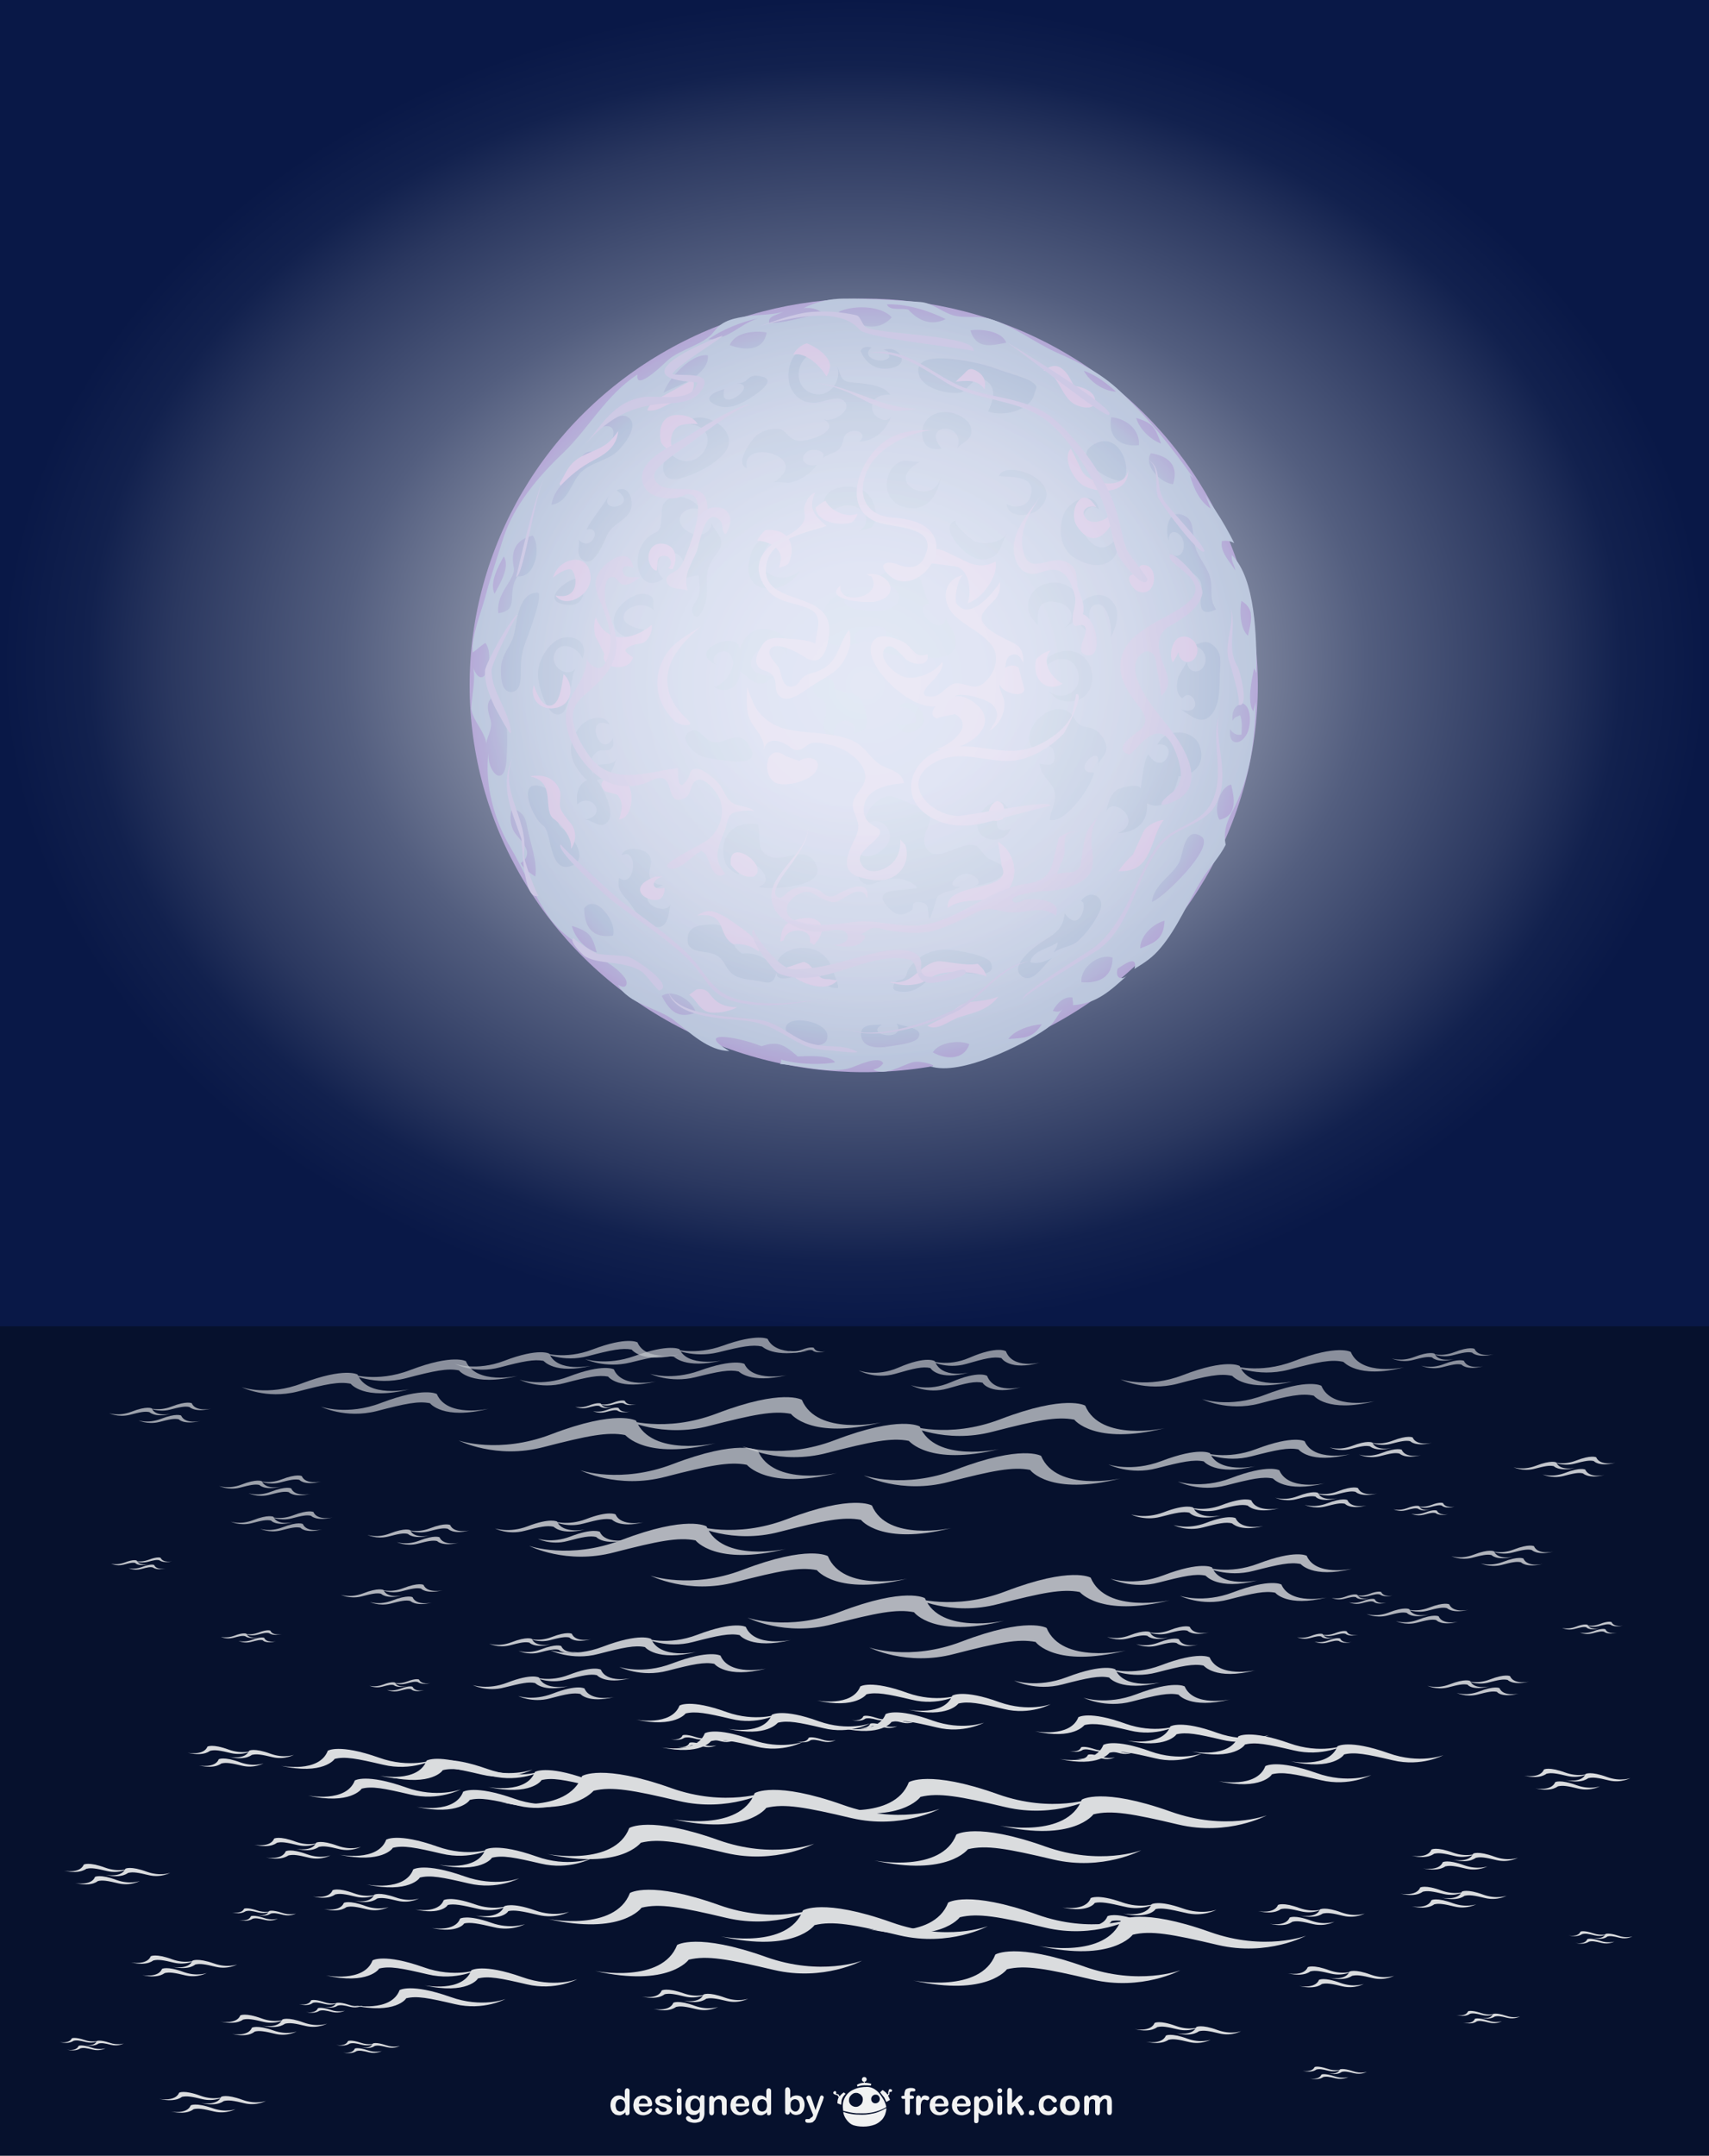 <svg xmlns="http://www.w3.org/2000/svg" version="1.1" id="Layer_1" x="0" y="0" width="500" height="630.3" viewBox="0 0 500 630.3" enable-background="new 0 0 500 630.278" xml:space="preserve"><rect x="0" y="0" width="500" height="630.3" fill="#808080" stroke="none"/><style>.s0{stop-color:#F2EEFA;}</style><rect y="379.7" fill="#06112D" width="500" height="250.6"/><radialGradient id="SVGID_1_" cx="249.9" cy="437.4" r="253.5" gradientTransform="matrix(0.984 0 0 0.767 4.161 -141.452)" gradientUnits="userSpaceOnUse"><stop offset="0.2" stop-color="#BCC0CD"/><stop offset="0.4" stop-color="#8B92A8"/><stop offset="0.6" stop-color="#535E7F"/><stop offset="0.8" stop-color="#2B3860"/><stop offset="0.9" stop-color="#12214E"/><stop offset="1" stop-color="#091847"/></radialGradient><rect fill="url(#SVGID_1_)" width="500" height="387.8"/><g opacity="0.8"><g opacity="0.8"><path fill="#F1F2F2" d="M340.7 417.6c0 0-18.7 4.1-23.2-6.6 0 0-5.6-3.4-24.9 4 -15.2 5.8-27 1.7-27 1.7s10.9 5.6 24.9 1.9c12.8-3.3 18.7-4.5 23.8-3.5C314.3 415.1 320.1 422.7 340.7 417.6zM292.3 423.7c0 0-18.7 4.1-23.2-6.6 0 0-5.6-3.4-24.9 4 -15.2 5.8-27 1.8-27 1.8s10.9 5.6 24.9 1.9c12.8-3.3 18.7-4.5 23.8-3.5C265.9 421.2 271.7 428.8 292.3 423.7zM327.8 432.3c0 0-18.7 4.1-23.2-6.6 0 0-5.6-3.4-24.9 4 -15.2 5.8-27 1.7-27 1.7s10.9 5.6 24.9 1.9c12.8-3.3 18.7-4.5 23.8-3.5C301.4 429.9 307.2 437.5 327.8 432.3z"/></g><g opacity="0.7"><path fill="#F1F2F2" d="M410.8 399.8c0 0-12.6 2.7-15.6-4.5 0 0-3.8-2.3-16.7 2.7 -10.2 3.9-18.2 1.2-18.2 1.2s7.4 3.7 16.7 1.3c8.6-2.3 12.6-3.1 16-2.3C393.1 398.1 397 403.3 410.8 399.8zM378.3 403.9c0 0-12.6 2.7-15.6-4.5 0 0-3.8-2.3-16.7 2.7 -10.2 3.9-18.2 1.2-18.2 1.2s7.4 3.7 16.7 1.3c8.6-2.3 12.6-3.1 16-2.3C360.5 402.2 364.4 407.3 378.3 403.9zM402.2 409.7c0 0-12.6 2.7-15.6-4.5 0 0-3.8-2.3-16.7 2.7 -10.2 3.9-18.2 1.2-18.2 1.2s7.4 3.7 16.7 1.3c8.6-2.3 12.6-3.1 16-2.3C384.4 408.1 388.3 413.2 402.2 409.7z"/></g><path fill="#F1F2F2" d="M231.5 479.5c0 0-10.7 2.3-13.3-3.8 0 0-3.2-1.9-14.2 2.3 -8.7 3.3-15.4 1-15.4 1s6.3 3.2 14.2 1.1c7.3-1.9 10.7-2.6 13.6-2C216.4 478.1 219.7 482.4 231.5 479.5zM203.8 483c0 0-10.7 2.3-13.3-3.8 0 0-3.2-1.9-14.2 2.3 -8.7 3.3-15.4 1-15.4 1s6.3 3.2 14.2 1.1c7.3-1.9 10.7-2.6 13.6-2C188.7 481.6 192.1 485.9 203.8 483zM224.1 487.9c0 0-10.7 2.3-13.3-3.8 0 0-3.2-1.9-14.2 2.3 -8.7 3.3-15.4 1-15.4 1s6.3 3.2 14.2 1.1c7.3-1.9 10.7-2.6 13.6-2C209 486.5 212.4 490.9 224.1 487.9z"/><path fill="#F1F2F2" d="M367.2 488.4c0 0-10.7 2.3-13.3-3.8 0 0-3.2-1.9-14.2 2.3 -8.7 3.3-15.4 1-15.4 1s6.3 3.2 14.2 1.1c7.3-1.9 10.7-2.6 13.6-2C352.2 487 355.5 491.4 367.2 488.4zM339.6 491.9c0 0-10.7 2.3-13.3-3.8 0 0-3.2-1.9-14.2 2.3 -8.7 3.3-15.4 1-15.4 1s6.3 3.2 14.2 1.1c7.3-1.9 10.7-2.6 13.6-2C324.5 490.5 327.8 494.8 339.6 491.9zM359.9 496.9c0 0-10.7 2.3-13.3-3.8 0 0-3.2-1.9-14.2 2.3 -8.7 3.3-15.4 1-15.4 1s6.3 3.2 14.2 1.1c7.3-1.9 10.7-2.6 13.6-2C344.8 495.5 348.1 499.8 359.9 496.9z"/><g opacity="0.8"><path fill="#F1F2F2" d="M257.8 415.9c0 0-18.7 4.1-23.2-6.6 0 0-5.6-3.4-24.9 4 -15.2 5.8-27 1.7-27 1.7s10.9 5.6 24.9 1.9c12.8-3.3 18.7-4.5 23.8-3.5C231.4 413.4 237.2 421.1 257.8 415.9zM209.3 422c0 0-18.7 4.1-23.2-6.6 0 0-5.6-3.4-24.9 4 -15.2 5.8-27 1.8-27 1.8s10.9 5.6 24.9 1.9c12.8-3.3 18.7-4.5 23.8-3.5C183 419.5 188.7 427.1 209.3 422zM244.9 430.7c0 0-18.7 4.1-23.2-6.6 0 0-5.6-3.4-24.9 4 -15.2 5.8-27 1.8-27 1.8s10.9 5.6 24.9 1.9c12.8-3.3 18.7-4.5 23.8-3.5C218.5 428.2 224.3 435.8 244.9 430.7z"/></g><g opacity="0.9"><path fill="#F1F2F2" d="M342.3 467.9c0 0-18.7 4.1-23.2-6.6 0 0-5.6-3.4-24.9 4 -15.2 5.8-27 1.8-27 1.8s10.9 5.6 24.9 1.9c12.8-3.3 18.7-4.5 23.8-3.5C315.9 465.4 321.7 473 342.3 467.9zM293.8 473.9c0 0-18.7 4.1-23.2-6.6 0 0-5.6-3.4-24.9 4 -15.2 5.8-27 1.7-27 1.7s10.9 5.6 24.9 1.9c12.8-3.3 18.7-4.5 23.8-3.5C267.5 471.5 273.2 479.1 293.8 473.9zM329.4 482.6c0 0-18.7 4.1-23.2-6.6 0 0-5.6-3.4-24.9 4 -15.2 5.8-27 1.7-27 1.7s10.9 5.6 24.9 1.9c12.8-3.3 18.7-4.5 23.8-3.5C303 480.2 308.8 487.8 329.4 482.6z"/></g><g opacity="0.9"><path fill="#F1F2F2" d="M278.3 446.8c0 0-18.7 4.1-23.2-6.6 0 0-5.6-3.4-24.9 4 -15.2 5.8-27 1.8-27 1.8s10.9 5.6 24.9 1.9c12.8-3.3 18.7-4.5 23.8-3.5C251.9 444.4 257.7 452 278.3 446.8zM229.9 452.9c0 0-18.7 4.1-23.2-6.6 0 0-5.6-3.4-24.9 4 -15.2 5.8-27 1.7-27 1.7s10.9 5.6 24.9 1.9c12.8-3.3 18.7-4.5 23.8-3.5C203.5 450.4 209.3 458 229.9 452.9zM265.4 461.6c0 0-18.7 4.1-23.2-6.6 0 0-5.6-3.4-24.9 4 -15.2 5.8-27 1.7-27 1.7s10.9 5.6 24.9 1.9c12.8-3.3 18.7-4.5 23.8-3.5C239 459.1 244.8 466.7 265.4 461.6z"/></g><g opacity="0.7"><path fill="#F1F2F2" d="M198.9 396c0 0-10 2.2-12.4-3.5 0 0-3-1.8-13.2 2.1 -8.1 3.1-14.4 0.9-14.4 0.9s5.8 3 13.2 1c6.8-1.8 10-2.4 12.7-1.9C184.9 394.7 187.9 398.8 198.9 396zM173.1 399.3c0 0-10 2.2-12.4-3.5 0 0-3-1.8-13.2 2.1 -8.1 3.1-14.4 0.9-14.4 0.9s5.8 3 13.2 1c6.8-1.8 10-2.4 12.7-1.9C159.1 397.9 162.2 402 173.1 399.3zM192 403.9c0 0-10 2.2-12.4-3.5 0 0-3-1.8-13.2 2.1 -8.1 3.1-14.4 0.9-14.4 0.9s5.8 3 13.2 1c6.8-1.8 10-2.4 12.7-1.9C178 402.6 181.1 406.6 192 403.9z"/></g><g opacity="0.7"><path fill="#F1F2F2" d="M237 394.8c0 0-10 2-12.4-3.3 0 0-3-1.7-13.2 2 -8.1 2.9-14.4 0.9-14.4 0.9s5.8 2.8 13.2 1c6.8-1.7 10-2.3 12.7-1.7C223 393.6 226.1 397.3 237 394.8zM211.2 397.8c0 0-10 2-12.4-3.3 0 0-3-1.7-13.2 2 -8.1 2.9-14.4 0.9-14.4 0.9s5.8 2.8 13.2 1c6.8-1.7 10-2.3 12.7-1.7C197.2 396.6 200.3 400.4 211.2 397.8zM230.2 402.1c0 0-10 2-12.4-3.3 0 0-3-1.7-13.2 2 -8.1 2.9-14.4 0.9-14.4 0.9s5.8 2.8 13.2 1c6.8-1.7 10-2.3 12.7-1.7C216.1 400.9 219.2 404.7 230.2 402.1z"/></g><g opacity="0.7"><path fill="#F1F2F2" d="M304.3 398.4c0 0-8 2-10-3.3 0 0-2.4-1.7-10.7 1.9 -6.5 2.8-11.6 0.8-11.6 0.8s4.7 2.7 10.7 1c5.5-1.6 8-2.2 10.3-1.7C293 397.2 295.5 400.9 304.3 398.4zM283.5 401.3c0 0-8 2-10-3.3 0 0-2.4-1.7-10.7 1.9 -6.5 2.8-11.6 0.8-11.6 0.8s4.7 2.7 10.7 1c5.5-1.6 8-2.2 10.3-1.7C272.2 400.1 274.6 403.8 283.5 401.3zM298.8 405.6c0 0-8 2-10-3.3 0 0-2.4-1.7-10.7 1.9 -6.5 2.8-11.6 0.8-11.6 0.8s4.7 2.7 10.7 1c5.5-1.6 8-2.2 10.3-1.7C287.4 404.4 289.9 408.1 298.8 405.6z"/></g><g opacity="0.9"><path fill="#F1F2F2" d="M188.3 445.1c0 0-6.6 1.4-8.2-2.3 0 0-2-1.2-8.7 1.4 -5.3 2-9.5 0.6-9.5 0.6s3.8 2 8.7 0.7c4.5-1.2 6.6-1.6 8.4-1.2C179 444.2 181 446.9 188.3 445.1zM171.2 447.2c0 0-6.6 1.4-8.2-2.3 0 0-2-1.2-8.7 1.4 -5.3 2-9.5 0.6-9.5 0.6s3.8 2 8.7 0.7c4.5-1.2 6.6-1.6 8.4-1.2C162 446.3 164 449 171.2 447.2zM183.7 450.2c0 0-6.6 1.4-8.2-2.3 0 0-2-1.2-8.7 1.4 -5.3 2-9.5 0.6-9.5 0.6s3.8 2 8.7 0.7c4.5-1.2 6.6-1.6 8.4-1.2C174.5 449.4 176.5 452 183.7 450.2z"/></g><path fill="#F1F2F2" d="M374.3 441c0 0-6.6 1.4-8.2-2.3 0 0-2-1.2-8.7 1.4 -5.3 2-9.5 0.6-9.5 0.6s3.8 2 8.7 0.7c4.5-1.2 6.6-1.6 8.4-1.2C365 440.1 367 442.8 374.3 441zM357.3 443.1c0 0-6.6 1.4-8.2-2.3 0 0-2-1.2-8.7 1.4 -5.3 2-9.5 0.6-9.5 0.6s3.8 2 8.7 0.7c4.5-1.2 6.6-1.6 8.4-1.2C348 442.3 350 444.9 357.3 443.1zM369.7 446.2c0 0-6.6 1.4-8.2-2.3 0 0-2-1.2-8.7 1.4 -5.3 2-9.5 0.6-9.5 0.6s3.8 2 8.7 0.7c4.5-1.2 6.6-1.6 8.4-1.2C360.5 445.3 362.5 448 369.7 446.2z"/><path fill="#F1F2F2" d="M402.9 436.7c0 0-4.5 1-5.6-1.6 0 0-1.4-0.8-6 1 -3.7 1.4-6.5 0.4-6.5 0.4s2.6 1.3 6 0.5c3.1-0.8 4.5-1.1 5.8-0.8C396.5 436.1 397.9 437.9 402.9 436.7zM391.2 438.1c0 0-4.5 1-5.6-1.6 0 0-1.4-0.8-6 1 -3.7 1.4-6.5 0.4-6.5 0.4s2.6 1.3 6 0.5c3.1-0.8 4.5-1.1 5.8-0.8C384.8 437.6 386.2 439.4 391.2 438.1zM399.8 440.2c0 0-4.5 1-5.6-1.6 0 0-1.4-0.8-6 1 -3.7 1.4-6.5 0.4-6.5 0.4s2.6 1.3 6 0.5c3.1-0.8 4.5-1.1 5.8-0.8C393.4 439.6 394.8 441.5 399.8 440.2z"/><g opacity="0.9"><path fill="#F1F2F2" d="M137.3 447.5c0 0-4.5 1-5.6-1.6 0 0-1.4-0.8-6 1 -3.7 1.4-6.5 0.4-6.5 0.4s2.6 1.3 6 0.5c3.1-0.8 4.5-1.1 5.8-0.8C131 446.9 132.4 448.8 137.3 447.5zM125.6 449c0 0-4.5 1-5.6-1.6 0 0-1.4-0.8-6 1 -3.7 1.4-6.5 0.4-6.5 0.4s2.6 1.3 6 0.5c3.1-0.8 4.5-1.1 5.8-0.8C119.3 448.4 120.7 450.2 125.6 449zM134.2 451.1c0 0-4.5 1-5.6-1.6 0 0-1.4-0.8-6 1 -3.7 1.4-6.5 0.4-6.5 0.4s2.6 1.3 6 0.5c3.1-0.8 4.5-1.1 5.8-0.8C127.8 450.5 129.2 452.3 134.2 451.1z"/></g><path fill="#F1F2F2" d="M172.9 479.3c0 0-4.5 1-5.6-1.6 0 0-1.4-0.8-6 1 -3.7 1.4-6.5 0.4-6.5 0.4s2.6 1.3 6 0.5c3.1-0.8 4.5-1.1 5.8-0.8C166.5 478.7 167.9 480.6 172.9 479.3zM161.2 480.8c0 0-4.5 1-5.6-1.6 0 0-1.4-0.8-6 1 -3.7 1.4-6.5 0.4-6.5 0.4s2.6 1.3 6 0.5c3.1-0.8 4.5-1.1 5.8-0.8C154.8 480.2 156.2 482 161.2 480.8zM169.8 482.9c0 0-4.5 1-5.6-1.6 0 0-1.4-0.8-6 1 -3.7 1.4-6.5 0.4-6.5 0.4s2.6 1.3 6 0.5c3.1-0.8 4.5-1.1 5.8-0.8C163.4 482.3 164.8 484.1 169.8 482.9z"/><path fill="#F1F2F2" d="M353.7 477.3c0 0-4.5 1-5.6-1.6 0 0-1.4-0.8-6 1 -3.7 1.4-6.5 0.4-6.5 0.4s2.6 1.3 6 0.5c3.1-0.8 4.5-1.1 5.8-0.8C347.3 476.7 348.7 478.5 353.7 477.3zM342 478.8c0 0-4.5 1-5.6-1.6 0 0-1.4-0.8-6 1 -3.7 1.4-6.5 0.4-6.5 0.4s2.6 1.3 6 0.5c3.1-0.8 4.5-1.1 5.8-0.8C335.6 478.2 337 480 342 478.8zM350.5 480.9c0 0-4.5 1-5.6-1.6 0 0-1.4-0.8-6 1 -3.7 1.4-6.5 0.4-6.5 0.4s2.6 1.3 6 0.5c3.1-0.8 4.5-1.1 5.8-0.8C344.2 480.3 345.6 482.1 350.5 480.9z"/><path fill="#F1F2F2" d="M397.4 478c0 0-2.7 0.6-3.4-1 0 0-0.8-0.5-3.6 0.6 -2.2 0.8-3.9 0.3-3.9 0.3s1.6 0.8 3.6 0.3c1.9-0.5 2.7-0.7 3.5-0.5C393.6 477.6 394.4 478.7 397.4 478zM390.4 478.8c0 0-2.7 0.6-3.4-1 0 0-0.8-0.5-3.6 0.6 -2.2 0.8-3.9 0.3-3.9 0.3s1.6 0.8 3.6 0.3c1.9-0.5 2.7-0.7 3.5-0.5C386.5 478.5 387.4 479.6 390.4 478.8zM395.5 480.1c0 0-2.7 0.6-3.4-1 0 0-0.8-0.5-3.6 0.6 -2.2 0.8-3.9 0.3-3.9 0.3s1.6 0.8 3.6 0.3c1.9-0.5 2.7-0.7 3.5-0.5C391.7 479.7 392.5 480.8 395.5 480.1z"/><path fill="#F1F2F2" d="M126 492.1c0 0-2.7 0.6-3.4-1 0 0-0.8-0.5-3.6 0.6 -2.2 0.8-3.9 0.3-3.9 0.3s1.6 0.8 3.6 0.3c1.9-0.5 2.7-0.7 3.5-0.5C122.2 491.7 123 492.8 126 492.1zM119 493c0 0-2.7 0.6-3.4-1 0 0-0.8-0.5-3.6 0.6 -2.2 0.8-3.9 0.3-3.9 0.3s1.6 0.8 3.6 0.3c1.9-0.5 2.7-0.7 3.5-0.5C115.1 492.6 116 493.7 119 493zM124.1 494.2c0 0-2.7 0.6-3.4-1 0 0-0.8-0.5-3.6 0.6 -2.2 0.8-3.9 0.3-3.9 0.3s1.6 0.8 3.6 0.3c1.9-0.5 2.7-0.7 3.5-0.5C120.3 493.9 121.1 495 124.1 494.2z"/><path fill="#F1F2F2" d="M184.5 490.7c0 0-7 1.5-8.7-2.5 0 0-2.1-1.3-9.3 1.5 -5.7 2.2-10.1 0.7-10.1 0.7s4.1 2.1 9.3 0.7c4.8-1.2 7-1.7 8.9-1.3C174.7 489.8 176.8 492.6 184.5 490.7zM166.4 493c0 0-7 1.5-8.7-2.5 0 0-2.1-1.3-9.3 1.5 -5.7 2.2-10.1 0.7-10.1 0.7s4.1 2.1 9.3 0.7c4.8-1.2 7-1.7 8.9-1.3C156.6 492 158.7 494.9 166.4 493zM179.7 496.2c0 0-7 1.5-8.7-2.5 0 0-2.1-1.3-9.3 1.5 -5.7 2.2-10.1 0.7-10.1 0.7s4.1 2.1 9.3 0.7c4.8-1.3 7-1.7 8.9-1.3C169.8 495.3 172 498.1 179.7 496.2z"/><g opacity="0.8"><path fill="#F1F2F2" d="M93.9 433.2c0 0-4.5 1-5.6-1.6 0 0-1.4-0.8-6 1 -3.7 1.4-6.5 0.4-6.5 0.4s2.6 1.3 6 0.5c3.1-0.8 4.5-1.1 5.8-0.8C87.5 432.6 88.9 434.5 93.9 433.2zM82.2 434.7c0 0-4.5 1-5.6-1.6 0 0-1.4-0.8-6 1 -3.7 1.4-6.5 0.4-6.5 0.4s2.6 1.3 6 0.5c3.1-0.8 4.5-1.1 5.8-0.8C75.8 434.1 77.2 435.9 82.2 434.7zM90.8 436.8c0 0-4.5 1-5.6-1.6 0 0-1.4-0.8-6 1 -3.7 1.4-6.5 0.4-6.5 0.4s2.6 1.3 6 0.5c3.1-0.8 4.5-1.1 5.8-0.8C84.4 436.2 85.8 438 90.8 436.8z"/></g><g opacity="0.9"><path fill="#F1F2F2" d="M129.5 465c0 0-4.5 1-5.6-1.6 0 0-1.4-0.8-6 1 -3.7 1.4-6.5 0.4-6.5 0.4s2.6 1.3 6 0.5c3.1-0.8 4.5-1.1 5.8-0.8C123.1 464.4 124.5 466.2 129.5 465zM117.8 466.5c0 0-4.5 1-5.6-1.6 0 0-1.4-0.8-6 1 -3.7 1.4-6.5 0.4-6.5 0.4s2.6 1.3 6 0.5c3.1-0.8 4.5-1.1 5.8-0.8C111.4 465.9 112.8 467.7 117.8 466.5zM126.3 468.6c0 0-4.5 1-5.6-1.6 0 0-1.4-0.8-6 1 -3.7 1.4-6.5 0.4-6.5 0.4s2.6 1.3 6 0.5c3.1-0.8 4.5-1.1 5.8-0.8C120 468 121.4 469.8 126.3 468.6z"/></g><path fill="#F1F2F2" d="M82.5 477.8c0 0-2.7 0.6-3.4-1 0 0-0.8-0.5-3.6 0.6 -2.2 0.8-3.9 0.3-3.9 0.3s1.6 0.8 3.6 0.3c1.9-0.5 2.7-0.7 3.5-0.5C78.7 477.4 79.5 478.5 82.5 477.8zM75.5 478.7c0 0-2.7 0.6-3.4-1 0 0-0.8-0.5-3.6 0.6 -2.2 0.8-3.9 0.3-3.9 0.3s1.6 0.8 3.6 0.3c1.9-0.5 2.7-0.7 3.5-0.5C71.7 478.3 72.5 479.4 75.5 478.7zM80.7 479.9c0 0-2.7 0.6-3.4-1 0 0-0.8-0.5-3.6 0.6 -2.2 0.8-3.9 0.3-3.9 0.3s1.6 0.8 3.6 0.3c1.9-0.5 2.7-0.7 3.5-0.5C76.8 479.6 77.7 480.7 80.7 479.9z"/><g opacity="0.8"><path fill="#F1F2F2" d="M61.7 411.9c0 0-4.5 1-5.6-1.6 0 0-1.4-0.8-6 1 -3.7 1.4-6.5 0.4-6.5 0.4s2.6 1.3 6 0.5c3.1-0.8 4.5-1.1 5.8-0.8C55.4 411.3 56.8 413.1 61.7 411.9zM50 413.4c0 0-4.5 1-5.6-1.6 0 0-1.4-0.8-6 1 -3.7 1.4-6.5 0.4-6.5 0.4s2.6 1.3 6 0.5c3.1-0.8 4.5-1.1 5.8-0.8C43.7 412.8 45.1 414.6 50 413.4zM58.6 415.5c0 0-4.5 1-5.6-1.6 0 0-1.4-0.8-6 1 -3.7 1.4-6.5 0.4-6.5 0.4s2.6 1.3 6 0.5c3.1-0.8 4.5-1.1 5.8-0.8C52.2 414.9 53.6 416.7 58.6 415.5z"/></g><g opacity="0.8"><path fill="#F1F2F2" d="M97.3 443.7c0 0-4.5 1-5.6-1.6 0 0-1.4-0.8-6 1 -3.7 1.4-6.5 0.4-6.5 0.4s2.6 1.3 6 0.5c3.1-0.8 4.5-1.1 5.8-0.8C90.9 443.1 92.3 444.9 97.3 443.7zM85.6 445.1c0 0-4.5 1-5.6-1.6 0 0-1.4-0.8-6 1 -3.7 1.4-6.5 0.4-6.5 0.4s2.6 1.3 6 0.5c3.1-0.8 4.5-1.1 5.8-0.8C79.2 444.5 80.6 446.4 85.6 445.1zM94.2 447.2c0 0-4.5 1-5.6-1.6 0 0-1.4-0.8-6 1 -3.7 1.4-6.5 0.4-6.5 0.4s2.6 1.3 6 0.5c3.1-0.8 4.5-1.1 5.8-0.8C87.8 446.6 89.2 448.5 94.2 447.2z"/></g><path fill="#F1F2F2" d="M50.4 456.5c0 0-2.7 0.6-3.4-1 0 0-0.8-0.5-3.6 0.6 -2.2 0.8-3.9 0.3-3.9 0.3s1.6 0.8 3.6 0.3c1.9-0.5 2.7-0.7 3.5-0.5C46.6 456.1 47.4 457.2 50.4 456.5zM43.4 457.3c0 0-2.7 0.6-3.4-1 0 0-0.8-0.5-3.6 0.6 -2.2 0.8-3.9 0.3-3.9 0.3s1.6 0.8 3.6 0.3c1.9-0.5 2.7-0.7 3.5-0.5C39.5 457 40.4 458.1 43.4 457.3zM48.5 458.6c0 0-2.7 0.6-3.4-1 0 0-0.8-0.5-3.6 0.6 -2.2 0.8-3.9 0.3-3.9 0.3s1.6 0.8 3.6 0.3c1.9-0.5 2.7-0.7 3.5-0.5C44.7 458.2 45.5 459.3 48.5 458.6z"/><path fill="#F1F2F2" d="M418.9 421.9c0 0-4.5 1-5.6-1.6 0 0-1.4-0.8-6 1 -3.7 1.4-6.5 0.4-6.5 0.4s2.6 1.3 6 0.5c3.1-0.8 4.5-1.1 5.8-0.8C412.5 421.3 413.9 423.1 418.9 421.9zM407.1 423.4c0 0-4.5 1-5.6-1.6 0 0-1.4-0.8-6 1 -3.7 1.4-6.5 0.4-6.5 0.4s2.6 1.3 6 0.5c3.1-0.8 4.5-1.1 5.8-0.8C400.8 422.8 402.2 424.6 407.1 423.4zM415.7 425.5c0 0-4.5 1-5.6-1.6 0 0-1.4-0.8-6 1 -3.7 1.4-6.5 0.4-6.5 0.4s2.6 1.3 6 0.5c3.1-0.8 4.5-1.1 5.8-0.8C409.4 424.9 410.8 426.7 415.7 425.5z"/><g opacity="0.9"><path fill="#F1F2F2" d="M454.4 453.7c0 0-4.5 1-5.6-1.6 0 0-1.4-0.8-6 1 -3.7 1.4-6.5 0.4-6.5 0.4s2.6 1.3 6 0.5c3.1-0.8 4.5-1.1 5.8-0.8C448.1 453.1 449.5 454.9 454.4 453.7zM442.7 455.2c0 0-4.5 1-5.6-1.6 0 0-1.4-0.8-6 1 -3.7 1.4-6.5 0.4-6.5 0.4s2.6 1.3 6 0.5c3.1-0.8 4.5-1.1 5.8-0.8C436.3 454.6 437.7 456.4 442.7 455.2zM451.3 457.3c0 0-4.5 1-5.6-1.6 0 0-1.4-0.8-6 1 -3.7 1.4-6.5 0.4-6.5 0.4s2.6 1.3 6 0.5c3.1-0.8 4.5-1.1 5.8-0.8C444.9 456.7 446.3 458.5 451.3 457.3z"/></g><g opacity="0.9"><path fill="#F1F2F2" d="M407.5 466.5c0 0-2.7 0.6-3.4-1 0 0-0.8-0.5-3.6 0.6 -2.2 0.8-3.9 0.3-3.9 0.3s1.6 0.8 3.6 0.3c1.9-0.5 2.7-0.7 3.5-0.5C403.7 466.1 404.5 467.2 407.5 466.5zM400.5 467.3c0 0-2.7 0.6-3.4-1 0 0-0.8-0.5-3.6 0.6 -2.2 0.8-3.9 0.3-3.9 0.3s1.6 0.8 3.6 0.3c1.9-0.5 2.7-0.7 3.5-0.5C396.7 467 397.5 468.1 400.5 467.3zM405.6 468.6c0 0-2.7 0.6-3.4-1 0 0-0.8-0.5-3.6 0.6 -2.2 0.8-3.9 0.3-3.9 0.3s1.6 0.8 3.6 0.3c1.9-0.5 2.7-0.7 3.5-0.5C401.8 468.2 402.6 469.4 405.6 468.6z"/></g><g opacity="0.7"><path fill="#F1F2F2" d="M437 396c0 0-4.5 1-5.6-1.6 0 0-1.4-0.8-6 1 -3.7 1.4-6.5 0.4-6.5 0.4s2.6 1.3 6 0.5c3.1-0.8 4.5-1.1 5.8-0.8C430.6 395.4 432 397.2 437 396zM425.3 397.4c0 0-4.5 1-5.6-1.6 0 0-1.4-0.8-6 1 -3.7 1.4-6.5 0.4-6.5 0.4s2.6 1.3 6 0.5c3.1-0.8 4.5-1.1 5.8-0.8C418.9 396.8 420.3 398.7 425.3 397.4zM433.9 399.5c0 0-4.5 1-5.6-1.6 0 0-1.4-0.8-6 1 -3.7 1.4-6.5 0.4-6.5 0.4s2.6 1.3 6 0.5c3.1-0.8 4.5-1.1 5.8-0.8C427.5 398.9 428.9 400.8 433.9 399.5z"/></g><path fill="#F1F2F2" d="M472.6 427.7c0 0-4.5 1-5.6-1.6 0 0-1.4-0.8-6 1 -3.7 1.4-6.5 0.4-6.5 0.4s2.6 1.3 6 0.5c3.1-0.8 4.5-1.1 5.8-0.8C466.2 427.1 467.6 429 472.6 427.7zM460.9 429.2c0 0-4.5 1-5.6-1.6 0 0-1.4-0.8-6 1 -3.7 1.4-6.5 0.4-6.5 0.4s2.6 1.3 6 0.5c3.1-0.8 4.5-1.1 5.8-0.8C454.5 428.6 455.9 430.4 460.9 429.2zM469.4 431.3c0 0-4.5 1-5.6-1.6 0 0-1.4-0.8-6 1 -3.7 1.4-6.5 0.4-6.5 0.4s2.6 1.3 6 0.5c3.1-0.8 4.5-1.1 5.8-0.8C463.1 430.7 464.5 432.5 469.4 431.3z"/><path fill="#F1F2F2" d="M425.6 440.5c0 0-2.7 0.6-3.4-1 0 0-0.8-0.5-3.6 0.6 -2.2 0.8-3.9 0.3-3.9 0.3s1.6 0.8 3.6 0.3c1.9-0.5 2.7-0.7 3.5-0.5C421.8 440.2 422.7 441.3 425.6 440.5zM418.6 441.4c0 0-2.7 0.6-3.4-1 0 0-0.8-0.5-3.6 0.6 -2.2 0.8-3.9 0.3-3.9 0.3s1.6 0.8 3.6 0.3c1.9-0.5 2.7-0.7 3.5-0.5C414.8 441 415.6 442.1 418.6 441.4zM423.8 442.7c0 0-2.7 0.6-3.4-1 0 0-0.8-0.5-3.6 0.6 -2.2 0.8-3.9 0.3-3.9 0.3s1.6 0.8 3.6 0.3c1.9-0.5 2.7-0.7 3.5-0.5C419.9 442.3 420.8 443.4 423.8 442.7z"/><g opacity="0.9"><path fill="#F1F2F2" d="M429.6 470.7c0 0-4.5 1-5.6-1.6 0 0-1.4-0.8-6 1 -3.7 1.4-6.5 0.4-6.5 0.4s2.6 1.3 6 0.5c3.1-0.8 4.5-1.1 5.8-0.8C423.3 470.1 424.7 471.9 429.6 470.7zM417.9 472.1c0 0-4.5 1-5.6-1.6 0 0-1.4-0.8-6 1 -3.7 1.4-6.5 0.4-6.5 0.4s2.6 1.3 6 0.5c3.1-0.8 4.5-1.1 5.8-0.8C411.5 471.5 412.9 473.4 417.9 472.1zM426.5 474.2c0 0-4.5 1-5.6-1.6 0 0-1.4-0.8-6 1 -3.7 1.4-6.5 0.4-6.5 0.4s2.6 1.3 6 0.5c3.1-0.8 4.5-1.1 5.8-0.8C420.1 473.6 421.5 475.5 426.5 474.2z"/></g><path fill="#F1F2F2" d="M447.4 491.7c0 0-4.5 1-5.6-1.6 0 0-1.4-0.8-6 1 -3.7 1.4-6.5 0.4-6.5 0.4s2.6 1.3 6 0.5c3.1-0.8 4.5-1.1 5.8-0.8C441 491.1 442.4 492.9 447.4 491.7zM435.7 493.1c0 0-4.5 1-5.6-1.6 0 0-1.4-0.8-6 1 -3.7 1.4-6.5 0.4-6.5 0.4s2.6 1.3 6 0.5c3.1-0.8 4.5-1.1 5.8-0.8C429.3 492.6 430.7 494.4 435.7 493.1zM444.3 495.2c0 0-4.5 1-5.6-1.6 0 0-1.4-0.8-6 1 -3.7 1.4-6.5 0.4-6.5 0.4s2.6 1.3 6 0.5c3.1-0.8 4.5-1.1 5.8-0.8C437.9 494.7 439.3 496.5 444.3 495.2z"/><path fill="#F1F2F2" d="M474.9 475.3c0 0-2.7 0.6-3.4-1 0 0-0.8-0.5-3.6 0.6 -2.2 0.8-3.9 0.3-3.9 0.3s1.6 0.8 3.6 0.3c1.9-0.5 2.7-0.7 3.5-0.5C471.1 474.9 471.9 476 474.9 475.3zM467.9 476.1c0 0-2.7 0.6-3.4-1 0 0-0.8-0.5-3.6 0.6 -2.2 0.8-3.9 0.3-3.9 0.3s1.6 0.8 3.6 0.3c1.9-0.5 2.7-0.7 3.5-0.5C464.1 475.8 464.9 476.9 467.9 476.1zM473.1 477.4c0 0-2.7 0.6-3.4-1 0 0-0.8-0.5-3.6 0.6 -2.2 0.8-3.9 0.3-3.9 0.3s1.6 0.8 3.6 0.3c1.9-0.5 2.7-0.7 3.5-0.5C469.2 477 470.1 478.1 473.1 477.4z"/><g opacity="0.8"><path fill="#F1F2F2" d="M395 425.2c0 0-10.7 2.3-13.3-3.8 0 0-3.2-1.9-14.2 2.3 -8.7 3.3-15.5 1-15.5 1s6.3 3.2 14.2 1.1c7.4-1.9 10.7-2.6 13.7-2C379.9 423.8 383.2 428.2 395 425.2zM367.3 428.7c0 0-10.7 2.3-13.3-3.8 0 0-3.2-1.9-14.2 2.3 -8.7 3.3-15.5 1-15.5 1s6.3 3.2 14.2 1.1c7.4-1.9 10.7-2.6 13.7-2C352.2 427.3 355.5 431.6 367.3 428.7zM387.6 433.7c0 0-10.7 2.3-13.3-3.8 0 0-3.2-1.9-14.2 2.3 -8.7 3.3-15.5 1-15.5 1s6.3 3.2 14.2 1.1c7.4-1.9 10.7-2.6 13.6-2C372.5 432.3 375.9 436.6 387.6 433.7z"/></g><g opacity="0.9"><path fill="#F1F2F2" d="M395.6 458.7c0 0-10.7 2.3-13.3-3.8 0 0-3.2-1.9-14.2 2.3 -8.7 3.3-15.5 1-15.5 1s6.3 3.2 14.2 1.1c7.4-1.9 10.7-2.6 13.7-2C380.5 457.2 383.8 461.6 395.6 458.7zM367.9 462.1c0 0-10.7 2.3-13.3-3.8 0 0-3.2-1.9-14.2 2.3 -8.7 3.3-15.5 1-15.5 1s6.3 3.2 14.2 1.1c7.4-1.9 10.7-2.6 13.6-2C352.8 460.7 356.1 465.1 367.9 462.1zM388.2 467.1c0 0-10.7 2.3-13.3-3.8 0 0-3.2-1.9-14.2 2.3 -8.7 3.3-15.5 1-15.5 1s6.3 3.2 14.2 1.1c7.4-1.9 10.7-2.6 13.7-2C373.1 465.7 376.4 470 388.2 467.1z"/></g><g opacity="0.7"><path fill="#F1F2F2" d="M151.5 402.3c0 0-12.2 2.7-15.2-4.3 0 0-3.7-2.2-16.3 2.6 -9.9 3.8-17.6 1.1-17.6 1.1s7.2 3.6 16.3 1.3c8.4-2.2 12.2-3 15.6-2.3C134.2 400.7 138 405.6 151.5 402.3zM119.8 406.2c0 0-12.2 2.7-15.2-4.3 0 0-3.7-2.2-16.3 2.6 -9.9 3.8-17.6 1.1-17.6 1.1s7.1 3.6 16.3 1.3c8.4-2.2 12.2-3 15.6-2.3C102.6 404.6 106.4 409.6 119.8 406.2zM143 411.9c0 0-12.2 2.7-15.2-4.3 0 0-3.7-2.2-16.3 2.6 -9.9 3.8-17.6 1.1-17.6 1.1s7.1 3.6 16.3 1.3c8.4-2.2 12.2-3 15.6-2.3C125.8 410.3 129.6 415.3 143 411.9z"/></g><path fill="#F1F2F2" d="M186.2 410.6c0 0-2.7 0.6-3.4-1 0 0-0.8-0.5-3.6 0.6 -2.2 0.8-3.9 0.3-3.9 0.3s1.6 0.8 3.6 0.3c1.9-0.5 2.7-0.7 3.5-0.5C182.4 410.2 183.2 411.3 186.2 410.6zM179.2 411.4c0 0-2.7 0.6-3.4-1 0 0-0.8-0.5-3.6 0.6 -2.2 0.8-3.9 0.3-3.9 0.3s1.6 0.8 3.6 0.3c1.9-0.5 2.7-0.7 3.5-0.5C175.4 411.1 176.2 412.2 179.2 411.4zM184.4 412.7c0 0-2.7 0.6-3.4-1 0 0-0.8-0.5-3.6 0.6 -2.2 0.8-3.9 0.3-3.9 0.3s1.6 0.8 3.6 0.3c1.9-0.5 2.7-0.7 3.5-0.5C180.5 412.3 181.4 413.4 184.4 412.7z"/><g opacity="0.7"><path fill="#F1F2F2" d="M241.5 395.1c0 0-2.7 0.6-3.4-1 0 0-0.8-0.5-3.6 0.6 -2.2 0.8-3.9 0.3-3.9 0.3s1.6 0.8 3.6 0.3c1.9-0.5 2.7-0.7 3.5-0.5C237.7 394.8 238.5 395.9 241.5 395.1z"/></g></g><g opacity="0.9"><path fill="#F1F2F2" d="M146.3 526.9c0 0 19.6 3.8 24-7.6 0 0 5.8-3.7 26 3.5 16 5.7 28.1 1.1 28.1 1.1s-11.2 6.1-25.8 2.7c-13.5-3.2-19.6-4.3-24.9-3C173.6 523.5 167.8 531.7 146.3 526.9zM196.8 531.9c0 0 19.6 3.8 24-7.6 0 0 5.8-3.7 26 3.5 16 5.7 28.1 1.1 28.1 1.1s-11.2 6.1-25.8 2.7c-13.5-3.2-19.6-4.3-24.9-3C224.2 528.6 218.4 536.8 196.8 531.9zM160.1 542.1c0 0 19.6 3.8 24-7.6 0 0 5.8-3.7 26 3.5 16 5.7 28.1 1.1 28.1 1.1s-11.2 6.1-25.8 2.7c-13.5-3.2-19.6-4.3-24.9-3C187.5 538.7 181.7 546.9 160.1 542.1z"/><path fill="#F1F2F2" d="M160.3 561.1c0 0 19.6 3.8 24-7.6 0 0 5.8-3.7 26 3.5 16 5.7 28.1 1.1 28.1 1.1s-11.2 6.1-25.8 2.7c-13.5-3.2-19.6-4.3-24.9-3C187.7 557.8 181.9 566 160.3 561.1zM210.9 566.2c0 0 19.6 3.8 24-7.6 0 0 5.8-3.7 26 3.5 16 5.7 28.1 1.1 28.1 1.1s-11.2 6.1-25.8 2.7c-13.5-3.2-19.6-4.3-24.9-3C238.3 562.9 232.5 571.1 210.9 566.2zM174.1 576.3c0 0 19.6 3.8 24-7.6 0 0 5.8-3.7 26 3.5 16 5.7 28.1 1.1 28.1 1.1s-11.2 6.1-25.8 2.7c-13.5-3.2-19.6-4.3-24.9-3C201.5 573 195.7 581.2 174.1 576.3z"/><path fill="#F1F2F2" d="M82.2 516.3c0 0 11.2 2.2 13.7-4.4 0 0 3.3-2.1 14.9 2 9.1 3.3 16.1 0.6 16.1 0.6s-6.4 3.5-14.8 1.5c-7.7-1.8-11.2-2.5-14.2-1.7C97.9 514.4 94.5 519.1 82.2 516.3zM111.1 519.2c0 0 11.2 2.2 13.7-4.4 0 0 3.3-2.1 14.9 2 9.1 3.3 16.1 0.6 16.1 0.6s-6.4 3.5-14.8 1.5c-7.7-1.8-11.2-2.5-14.2-1.7C126.8 517.3 123.4 522 111.1 519.2zM90.1 525c0 0 11.2 2.2 13.7-4.4 0 0 3.3-2.1 14.9 2 9.1 3.3 16.1 0.6 16.1 0.6s-6.4 3.5-14.8 1.5c-7.7-1.8-11.2-2.5-14.2-1.7C105.8 523.1 102.4 527.8 90.1 525z"/><path fill="#F1F2F2" d="M241.9 528.7c0 0 19.6 3.8 24-7.6 0 0 5.8-3.7 26 3.5 16 5.7 28.1 1.1 28.1 1.1s-11.2 6.1-25.8 2.7c-13.5-3.2-19.6-4.3-24.9-3C269.3 525.4 263.5 533.6 241.9 528.7zM292.5 533.8c0 0 19.6 3.8 24-7.6 0 0 5.8-3.7 26 3.5 16 5.7 28.1 1.1 28.1 1.1s-11.2 6.1-25.8 2.7c-13.5-3.2-19.6-4.3-24.9-3C319.9 530.5 314.1 538.7 292.5 533.8zM255.8 544c0 0 19.6 3.8 24-7.6 0 0 5.8-3.7 26 3.5 16 5.7 28.1 1.1 28.1 1.1s-11.2 6.1-25.8 2.7c-13.5-3.2-19.6-4.3-24.9-3C283.2 540.6 277.4 548.8 255.8 544z"/><path fill="#F1F2F2" d="M253.4 563.9c0 0 19.6 3.8 24-7.6 0 0 5.8-3.7 26 3.5 16 5.7 28.1 1.1 28.1 1.1s-11.2 6.2-25.8 2.7c-13.5-3.2-19.6-4.3-24.9-3C280.8 560.6 275 568.7 253.4 563.9zM304 569c0 0 19.6 3.8 24-7.6 0 0 5.8-3.7 26 3.5 16 5.7 28.1 1.1 28.1 1.1s-11.2 6.1-25.8 2.7c-13.5-3.2-19.6-4.3-24.9-3C331.4 565.7 325.5 573.8 304 569zM267.2 579.1c0 0 19.6 3.8 24-7.6 0 0 5.8-3.7 26 3.5 16 5.7 28.1 1.1 28.1 1.1s-11.2 6.1-25.8 2.7c-13.5-3.2-19.6-4.3-24.9-3C294.6 575.8 288.8 583.9 267.2 579.1z"/><path fill="#F1F2F2" d="M302.7 506.2c0 0 10.4 2 12.8-4.1 0 0 3.1-2 13.8 1.9 8.5 3 15 0.6 15 0.6s-6 3.3-13.7 1.4c-7.2-1.7-10.4-2.3-13.3-1.6C317.2 504.4 314.2 508.8 302.7 506.2zM329.6 508.9c0 0 10.4 2 12.8-4.1 0 0 3.1-2 13.8 1.9 8.5 3 15 0.6 15 0.6s-6 3.3-13.7 1.4c-7.2-1.7-10.4-2.3-13.3-1.6C344.2 507.2 341.1 511.5 329.6 508.9zM310 514.3c0 0 10.4 2 12.8-4.1 0 0 3.1-2 13.8 1.9 8.5 3 15 0.6 15 0.6s-6 3.3-13.7 1.4c-7.2-1.7-10.4-2.3-13.3-1.6C324.6 512.5 321.5 516.9 310 514.3z"/><path fill="#F1F2F2" d="M310.7 557.7c0 0 6.9 1.3 8.4-2.7 0 0 2-1.3 9.1 1.2 5.6 2 9.9 0.4 9.9 0.4s-3.9 2.2-9.1 0.9c-4.7-1.1-6.9-1.5-8.7-1.1C320.3 556.5 318.3 559.4 310.7 557.7zM328.5 559.5c0 0 6.9 1.3 8.4-2.7 0 0 2-1.3 9.1 1.2 5.6 2 9.9 0.4 9.9 0.4s-3.9 2.2-9.1 0.9c-4.7-1.1-6.9-1.5-8.7-1.1C338.1 558.3 336.1 561.2 328.5 559.5zM315.6 563c0 0 6.9 1.3 8.4-2.7 0 0 2-1.3 9.1 1.2 5.6 2 9.9 0.4 9.9 0.4s-3.9 2.2-9.1 0.9c-4.7-1.1-6.9-1.5-8.7-1.1C325.2 561.9 323.2 564.8 315.6 563z"/><path fill="#F1F2F2" d="M121.4 558.3c0 0 6.9 1.3 8.4-2.7 0 0 2-1.3 9.1 1.2 5.6 2 9.9 0.4 9.9 0.4s-3.9 2.2-9.1 0.9c-4.7-1.1-6.9-1.5-8.7-1.1C131 557.2 128.9 560 121.4 558.3zM139.1 560.1c0 0 6.9 1.3 8.4-2.7 0 0 2-1.3 9.1 1.2 5.6 2 9.9 0.4 9.9 0.4s-3.9 2.2-9.1 0.9c-4.7-1.1-6.9-1.5-8.7-1.1C148.7 559 146.7 561.8 139.1 560.1zM126.2 563.7c0 0 6.9 1.3 8.4-2.7 0 0 2-1.3 9.1 1.2 5.6 2 9.9 0.4 9.9 0.4s-3.9 2.2-9.1 0.9c-4.7-1.1-6.9-1.5-8.7-1.1C135.8 562.5 133.8 565.4 126.2 563.7z"/><path fill="#F1F2F2" d="M91.5 554.5c0 0 4.7 0.9 5.8-1.8 0 0 1.4-0.9 6.3 0.9 3.9 1.4 6.8 0.3 6.8 0.3s-2.7 1.5-6.2 0.7c-3.3-0.8-4.7-1-6-0.7C98.1 553.7 96.7 555.7 91.5 554.5zM103.7 555.8c0 0 4.7 0.9 5.8-1.8 0 0 1.4-0.9 6.3 0.8 3.9 1.4 6.8 0.3 6.8 0.3s-2.7 1.5-6.2 0.7c-3.3-0.8-4.7-1-6-0.7C110.3 555 108.9 556.9 103.7 555.8zM94.8 558.2c0 0 4.7 0.9 5.8-1.8 0 0 1.4-0.9 6.3 0.9 3.9 1.4 6.8 0.3 6.8 0.3s-2.7 1.5-6.2 0.7c-3.3-0.8-4.7-1-6-0.7C101.4 557.4 100 559.4 94.8 558.2z"/><path fill="#F1F2F2" d="M368.1 558.8c0 0 4.7 0.9 5.8-1.8 0 0 1.4-0.9 6.3 0.9 3.9 1.4 6.8 0.3 6.8 0.3s-2.7 1.5-6.2 0.7c-3.3-0.8-4.7-1-6-0.7C374.8 558 373.3 560 368.1 558.8zM380.4 560.1c0 0 4.7 0.9 5.8-1.8 0 0 1.4-0.9 6.3 0.9 3.9 1.4 6.8 0.3 6.8 0.3s-2.7 1.5-6.2 0.7c-3.3-0.8-4.7-1-6-0.7C387 559.3 385.6 561.2 380.4 560.1zM371.5 562.5c0 0 4.7 0.9 5.8-1.8 0 0 1.4-0.9 6.3 0.9 3.9 1.4 6.8 0.3 6.8 0.3s-2.7 1.5-6.2 0.7c-3.3-0.8-4.7-1-6-0.7C378.1 561.7 376.7 563.7 371.5 562.5z"/><path fill="#F1F2F2" d="M332 593.3c0 0 4.7 0.9 5.8-1.8 0 0 1.4-0.9 6.3 0.9 3.9 1.4 6.8 0.3 6.8 0.3s-2.7 1.5-6.2 0.7c-3.3-0.8-4.7-1-6-0.7C338.6 592.5 337.2 594.5 332 593.3zM344.2 594.5c0 0 4.7 0.9 5.8-1.8 0 0 1.4-0.9 6.3 0.9 3.9 1.4 6.8 0.3 6.8 0.3s-2.7 1.5-6.2 0.7c-3.3-0.8-4.7-1-6-0.7C350.8 593.7 349.4 595.7 344.2 594.5zM335.3 597c0 0 4.7 0.9 5.8-1.8 0 0 1.4-0.9 6.3 0.9 3.9 1.4 6.8 0.3 6.8 0.3s-2.7 1.5-6.2 0.7c-3.3-0.8-4.7-1-6-0.7C341.9 596.2 340.5 598.1 335.3 597z"/><path fill="#F1F2F2" d="M187.8 583.8c0 0 4.7 0.9 5.8-1.8 0 0 1.4-0.9 6.3 0.8 3.9 1.4 6.8 0.3 6.8 0.3s-2.7 1.5-6.2 0.7c-3.3-0.8-4.7-1-6-0.7C194.4 583 193 584.9 187.8 583.8zM200 585c0 0 4.7 0.9 5.8-1.8 0 0 1.4-0.9 6.3 0.9 3.9 1.4 6.8 0.3 6.8 0.3s-2.7 1.5-6.2 0.7c-3.3-0.8-4.7-1-6-0.7C206.7 584.2 205.2 586.2 200 585zM191.2 587.4c0 0 4.7 0.9 5.8-1.8 0 0 1.4-0.9 6.3 0.9 3.9 1.4 6.8 0.3 6.8 0.3s-2.7 1.5-6.2 0.7c-3.3-0.8-4.7-1-6-0.7C197.8 586.6 196.4 588.6 191.2 587.4z"/><path fill="#F1F2F2" d="M98.3 597.9c0 0 2.8 0.6 3.5-1.1 0 0 0.8-0.5 3.8 0.5 2.3 0.8 4.1 0.2 4.1 0.2s-1.6 0.9-3.7 0.4c-1.9-0.5-2.8-0.6-3.6-0.4C102.3 597.4 101.4 598.6 98.3 597.9zM105.6 598.6c0 0 2.8 0.6 3.5-1.1 0 0 0.8-0.5 3.8 0.5 2.3 0.8 4.1 0.2 4.1 0.2s-1.6 0.9-3.7 0.4c-2-0.5-2.8-0.6-3.6-0.4C109.6 598.1 108.8 599.3 105.6 598.6zM100.3 600.1c0 0 2.8 0.6 3.5-1.1 0 0 0.8-0.5 3.8 0.5 2.3 0.8 4.1 0.2 4.1 0.2s-1.6 0.9-3.7 0.4c-2-0.5-2.8-0.6-3.6-0.4C104.3 599.6 103.4 600.8 100.3 600.1z"/><path fill="#F1F2F2" d="M381.1 605.5c0 0 2.8 0.5 3.5-1.1 0 0 0.8-0.5 3.8 0.5 2.3 0.8 4.1 0.2 4.1 0.2s-1.6 0.9-3.7 0.4c-2-0.5-2.8-0.6-3.6-0.4C385.1 605 384.3 606.2 381.1 605.5zM388.5 606.2c0 0 2.8 0.6 3.5-1.1 0 0 0.8-0.5 3.8 0.5 2.3 0.8 4.1 0.2 4.1 0.2s-1.6 0.9-3.7 0.4c-2-0.5-2.8-0.6-3.6-0.4C392.4 605.8 391.6 606.9 388.5 606.2zM383.1 607.7c0 0 2.8 0.6 3.5-1.1 0 0 0.8-0.5 3.8 0.5 2.3 0.8 4.1 0.2 4.1 0.2s-1.6 0.9-3.7 0.4c-2-0.5-2.8-0.6-3.6-0.4C387.1 607.2 386.3 608.4 383.1 607.7z"/><path fill="#F1F2F2" d="M413 542.6c0 0 4.7 0.9 5.8-1.8 0 0 1.4-0.9 6.3 0.9 3.9 1.4 6.8 0.3 6.8 0.3s-2.7 1.5-6.2 0.7c-3.3-0.8-4.7-1-6-0.7C419.6 541.8 418.2 543.8 413 542.6zM425.2 543.8c0 0 4.7 0.9 5.8-1.8 0 0 1.4-0.9 6.3 0.9 3.9 1.4 6.8 0.3 6.8 0.3s-2.7 1.5-6.2 0.7c-3.3-0.8-4.7-1-6-0.7C431.8 543 430.4 545 425.2 543.8zM416.3 546.3c0 0 4.7 0.9 5.8-1.8 0 0 1.4-0.9 6.3 0.9 3.9 1.4 6.8 0.3 6.8 0.3s-2.7 1.5-6.2 0.7c-3.3-0.8-4.7-1-6-0.7C422.9 545.5 421.5 547.4 416.3 546.3z"/><path fill="#F1F2F2" d="M376.8 577c0 0 4.7 0.9 5.8-1.8 0 0 1.4-0.9 6.3 0.9 3.9 1.4 6.8 0.3 6.8 0.3s-2.7 1.5-6.2 0.7c-3.3-0.8-4.7-1-6-0.7C383.4 576.2 382 578.2 376.8 577zM389 578.3c0 0 4.7 0.9 5.8-1.8 0 0 1.4-0.9 6.3 0.9 3.9 1.4 6.8 0.3 6.8 0.3s-2.7 1.5-6.2 0.7c-3.3-0.8-4.7-1-6-0.7C395.6 577.5 394.2 579.4 389 578.3zM380.1 580.7c0 0 4.7 0.9 5.8-1.8 0 0 1.4-0.9 6.3 0.9 3.9 1.4 6.8 0.3 6.8 0.3s-2.7 1.5-6.2 0.7c-3.3-0.8-4.7-1-6-0.7C386.8 579.9 385.4 581.9 380.1 580.7z"/><path fill="#F1F2F2" d="M426 589.2c0 0 2.8 0.6 3.5-1.1 0 0 0.8-0.5 3.8 0.5 2.3 0.8 4.1 0.2 4.1 0.2s-1.6 0.9-3.7 0.4c-1.9-0.5-2.8-0.6-3.6-0.4C430 588.8 429.1 589.9 426 589.2zM433.3 590c0 0 2.8 0.6 3.5-1.1 0 0 0.8-0.5 3.8 0.5 2.3 0.8 4.1 0.2 4.1 0.2s-1.6 0.9-3.7 0.4c-1.9-0.5-2.8-0.6-3.6-0.4C437.3 589.5 436.4 590.7 433.3 590zM428 591.4c0 0 2.8 0.6 3.5-1.1 0 0 0.8-0.5 3.8 0.5 2.3 0.8 4.1 0.2 4.1 0.2s-1.6 0.9-3.7 0.4c-2-0.5-2.8-0.6-3.6-0.4C432 591 431.1 592.1 428 591.4z"/><path fill="#F1F2F2" d="M445.9 519.2c0 0 4.7 0.9 5.8-1.8 0 0 1.4-0.9 6.3 0.9 3.9 1.4 6.8 0.3 6.8 0.3s-2.7 1.5-6.2 0.7c-3.3-0.8-4.7-1-6-0.7C452.5 518.4 451.1 520.4 445.9 519.2zM458.1 520.5c0 0 4.7 0.9 5.8-1.8 0 0 1.4-0.9 6.3 0.9 3.9 1.4 6.8 0.3 6.8 0.3s-2.7 1.5-6.2 0.7c-3.3-0.8-4.7-1-6-0.7C464.7 519.7 463.3 521.7 458.1 520.5zM449.2 522.9c0 0 4.7 0.9 5.8-1.8 0 0 1.4-0.9 6.3 0.9 3.9 1.4 6.8 0.3 6.8 0.3s-2.7 1.5-6.2 0.7c-3.3-0.8-4.7-1-6-0.7C455.8 522.1 454.4 524.1 449.2 522.9z"/><path fill="#F1F2F2" d="M409.7 553.7c0 0 4.7 0.9 5.8-1.8 0 0 1.4-0.9 6.3 0.9 3.9 1.4 6.8 0.3 6.8 0.3s-2.7 1.5-6.2 0.7c-3.3-0.8-4.7-1-6-0.7C416.3 552.9 414.9 554.9 409.7 553.7zM421.9 554.9c0 0 4.7 0.9 5.8-1.8 0 0 1.4-0.9 6.3 0.9 3.9 1.4 6.8 0.3 6.8 0.3s-2.7 1.5-6.2 0.7c-3.3-0.8-4.7-1-6-0.7C428.5 554.1 427.1 556.1 421.9 554.9zM413 557.4c0 0 4.7 0.9 5.8-1.8 0 0 1.4-0.9 6.3 0.9 3.9 1.4 6.8 0.3 6.8 0.3s-2.7 1.5-6.2 0.7c-3.3-0.8-4.7-1-6-0.7C419.7 556.6 418.2 558.6 413 557.4z"/><path fill="#F1F2F2" d="M458.9 565.9c0 0 2.8 0.6 3.5-1.1 0 0 0.8-0.5 3.8 0.5 2.3 0.8 4.1 0.2 4.1 0.2s-1.6 0.9-3.7 0.4c-2-0.5-2.8-0.6-3.6-0.4C462.8 565.4 462 566.6 458.9 565.9zM466.2 566.6c0 0 2.8 0.6 3.5-1.1 0 0 0.8-0.5 3.8 0.5 2.3 0.8 4.1 0.2 4.1 0.2s-1.6 0.9-3.7 0.4c-2-0.5-2.8-0.6-3.6-0.4C470.2 566.2 469.3 567.4 466.2 566.6zM460.9 568.1c0 0 2.8 0.6 3.5-1.1 0 0 0.8-0.5 3.8 0.5 2.3 0.8 4.1 0.2 4.1 0.2s-1.6 0.9-3.7 0.4c-2-0.5-2.8-0.6-3.6-0.4C464.8 567.6 464 568.8 460.9 568.1z"/><path fill="#F1F2F2" d="M74.4 539.4c0 0 4.7 0.9 5.8-1.8 0 0 1.4-0.9 6.3 0.9 3.9 1.4 6.8 0.3 6.8 0.3s-2.7 1.5-6.2 0.7c-3.3-0.8-4.7-1-6-0.7C81.1 538.6 79.7 540.6 74.4 539.4zM86.7 540.6c0 0 4.7 0.9 5.8-1.8 0 0 1.4-0.9 6.3 0.9 3.9 1.4 6.8 0.3 6.8 0.3s-2.7 1.5-6.2 0.7c-3.3-0.8-4.7-1-6-0.7C93.3 539.8 91.9 541.8 86.7 540.6zM77.8 543.1c0 0 4.7 0.9 5.8-1.8 0 0 1.4-0.9 6.3 0.9 3.9 1.4 6.8 0.3 6.8 0.3s-2.7 1.5-6.2 0.7c-3.3-0.8-4.7-1-6-0.7C84.4 542.3 83 544.2 77.8 543.1z"/><path fill="#F1F2F2" d="M38.3 573.8c0 0 4.7 0.9 5.8-1.8 0 0 1.4-0.9 6.3 0.9 3.9 1.4 6.8 0.3 6.8 0.3s-2.7 1.5-6.2 0.7c-3.3-0.8-4.7-1-6-0.7C44.9 573 43.5 575 38.3 573.8zM50.5 575.1c0 0 4.7 0.9 5.8-1.8 0 0 1.4-0.9 6.3 0.8 3.9 1.4 6.8 0.3 6.8 0.3s-2.7 1.5-6.2 0.7c-3.3-0.8-4.7-1-6-0.7C57.1 574.3 55.7 576.2 50.5 575.1zM41.6 577.5c0 0 4.7 0.9 5.8-1.8 0 0 1.4-0.9 6.3 0.9 3.9 1.4 6.8 0.3 6.8 0.3s-2.7 1.5-6.2 0.7c-3.3-0.8-4.7-1-6-0.7C48.2 576.7 46.8 578.7 41.6 577.5z"/><path fill="#F1F2F2" d="M87.5 586c0 0 2.8 0.6 3.5-1.1 0 0 0.8-0.5 3.8 0.5 2.3 0.8 4.1 0.2 4.1 0.2s-1.6 0.9-3.7 0.4c-2-0.5-2.8-0.6-3.6-0.4C91.4 585.6 90.6 586.8 87.5 586zM94.8 586.8c0 0 2.8 0.6 3.5-1.1 0 0 0.8-0.5 3.8 0.5 2.3 0.8 4.1 0.2 4.1 0.2s-1.6 0.9-3.7 0.4c-1.9-0.5-2.8-0.6-3.6-0.4C98.8 586.3 97.9 587.5 94.8 586.8zM89.5 588.3c0 0 2.8 0.6 3.5-1.1 0 0 0.8-0.5 3.8 0.5 2.3 0.8 4.1 0.2 4.1 0.2s-1.6 0.9-3.7 0.4c-2-0.5-2.8-0.6-3.6-0.4C93.4 587.8 92.6 589 89.5 588.3z"/><path fill="#F1F2F2" d="M54.9 512.5c0 0 4.7 0.9 5.8-1.8 0 0 1.4-0.9 6.3 0.9 3.9 1.4 6.8 0.3 6.8 0.3s-2.7 1.5-6.2 0.7c-3.3-0.8-4.7-1-6-0.7C61.5 511.7 60.1 513.7 54.9 512.5zM67.1 513.7c0 0 4.7 0.9 5.8-1.8 0 0 1.4-0.9 6.3 0.9 3.9 1.4 6.8 0.3 6.8 0.3s-2.7 1.5-6.2 0.7c-3.3-0.8-4.7-1-6-0.7C73.7 512.9 72.3 514.9 67.1 513.7zM58.2 516.2c0 0 4.7 0.9 5.8-1.8 0 0 1.4-0.9 6.3 0.9 3.9 1.4 6.8 0.3 6.8 0.3s-2.7 1.5-6.2 0.7c-3.3-0.8-4.7-1-6-0.7C64.8 515.4 63.4 517.4 58.2 516.2z"/><path fill="#F1F2F2" d="M18.7 547c0 0 4.7 0.9 5.8-1.8 0 0 1.4-0.9 6.3 0.9 3.9 1.4 6.8 0.3 6.8 0.3s-2.7 1.5-6.2 0.7c-3.3-0.8-4.7-1-6-0.7C25.3 546.2 23.9 548.1 18.7 547zM30.9 548.2c0 0 4.7 0.9 5.8-1.8 0 0 1.4-0.9 6.3 0.9 3.9 1.4 6.8 0.3 6.8 0.3s-2.7 1.5-6.2 0.7c-3.3-0.8-4.7-1-6-0.7C37.5 547.4 36.1 549.4 30.9 548.2zM22 550.6c0 0 4.7 0.9 5.8-1.8 0 0 1.4-0.9 6.3 0.9 3.9 1.4 6.8 0.3 6.8 0.3s-2.7 1.5-6.2 0.7c-3.3-0.8-4.7-1-6-0.7C28.7 549.8 27.3 551.8 22 550.6z"/><path fill="#F1F2F2" d="M67.9 559.2c0 0 2.8 0.5 3.5-1.1 0 0 0.8-0.5 3.8 0.5 2.3 0.8 4.1 0.2 4.1 0.2s-1.6 0.9-3.7 0.4c-2-0.5-2.8-0.6-3.6-0.4C71.8 558.7 71 559.9 67.9 559.2zM75.2 559.9c0 0 2.8 0.6 3.5-1.1 0 0 0.8-0.5 3.8 0.5 2.3 0.8 4.1 0.2 4.1 0.2s-1.6 0.9-3.7 0.4c-2-0.5-2.8-0.6-3.6-0.4C79.2 559.4 78.3 560.6 75.2 559.9zM69.9 561.4c0 0 2.8 0.6 3.5-1.1 0 0 0.8-0.5 3.8 0.5 2.3 0.8 4.1 0.2 4.1 0.2s-1.6 0.9-3.7 0.4c-2-0.5-2.8-0.6-3.6-0.4C73.9 560.9 73 562.1 69.9 561.4z"/><path fill="#F1F2F2" d="M64.5 591.1c0 0 4.7 0.9 5.8-1.8 0 0 1.4-0.9 6.3 0.9 3.9 1.4 6.8 0.3 6.8 0.3s-2.7 1.5-6.2 0.7c-3.3-0.8-4.7-1-6-0.7C71.2 590.3 69.8 592.2 64.5 591.1zM76.8 592.3c0 0 4.7 0.9 5.8-1.8 0 0 1.4-0.9 6.3 0.9 3.9 1.4 6.8 0.3 6.8 0.3s-2.7 1.5-6.2 0.7c-3.3-0.8-4.7-1-6-0.7C83.4 591.5 82 593.5 76.8 592.3zM67.9 594.7c0 0 4.7 0.9 5.8-1.8 0 0 1.4-0.9 6.3 0.8 3.9 1.4 6.8 0.3 6.8 0.3s-2.7 1.5-6.2 0.7c-3.3-0.8-4.7-1-6-0.7C74.5 593.9 73.1 595.9 67.9 594.7z"/><path fill="#F1F2F2" d="M46.6 613.7c0 0 4.7 0.9 5.8-1.8 0 0 1.4-0.9 6.3 0.9 3.9 1.4 6.8 0.3 6.8 0.3s-2.7 1.5-6.2 0.7c-3.3-0.8-4.7-1-6-0.7C53.3 612.9 51.8 614.9 46.6 613.7zM58.9 614.9c0 0 4.7 0.9 5.8-1.8 0 0 1.4-0.9 6.3 0.9 3.9 1.4 6.8 0.3 6.8 0.3s-2.7 1.5-6.2 0.7c-3.3-0.8-4.7-1-6-0.7C65.5 614.1 64.1 616.1 58.9 614.9zM50 617.4c0 0 4.7 0.9 5.8-1.8 0 0 1.4-0.9 6.3 0.8 3.9 1.4 6.8 0.3 6.8 0.3s-2.7 1.5-6.2 0.7c-3.3-0.8-4.7-1-6-0.7C56.6 616.6 55.2 618.5 50 617.4z"/><path fill="#F1F2F2" d="M17.5 597.1c0 0 2.8 0.5 3.5-1.1 0 0 0.8-0.5 3.8 0.5 2.3 0.8 4.1 0.2 4.1 0.2s-1.6 0.9-3.7 0.4c-2-0.5-2.8-0.6-3.6-0.4C21.5 596.6 20.6 597.8 17.5 597.1zM24.8 597.9c0 0 2.8 0.6 3.5-1.1 0 0 0.8-0.5 3.8 0.5 2.3 0.8 4.1 0.2 4.1 0.2s-1.6 0.9-3.7 0.4c-2-0.5-2.8-0.6-3.6-0.4C28.8 597.4 28 598.6 24.8 597.9zM19.5 599.3c0 0 2.8 0.6 3.5-1.1 0 0 0.8-0.5 3.8 0.5 2.3 0.8 4.1 0.2 4.1 0.2s-1.6 0.9-3.7 0.4c-2-0.5-2.8-0.6-3.6-0.4C23.5 598.8 22.6 600 19.5 599.3z"/><path fill="#F1F2F2" d="M99.3 542.3c0 0 11.2 2.2 13.7-4.4 0 0 3.3-2.1 14.9 2 9.2 3.3 16.1 0.6 16.1 0.6s-6.4 3.5-14.8 1.5c-7.7-1.8-11.2-2.5-14.3-1.7C115 540.4 111.7 545 99.3 542.3zM128.3 545.2c0 0 11.2 2.2 13.7-4.4 0 0 3.3-2.1 14.9 2 9.2 3.3 16.1 0.6 16.1 0.6s-6.4 3.5-14.8 1.5c-7.7-1.8-11.2-2.5-14.3-1.7C144 543.3 140.6 547.9 128.3 545.2zM107.2 551c0 0 11.2 2.2 13.7-4.4 0 0 3.3-2.1 14.9 2 9.2 3.3 16.1 0.6 16.1 0.6s-6.4 3.5-14.8 1.5c-7.7-1.8-11.2-2.5-14.3-1.7C122.9 549.1 119.6 553.7 107.2 551z"/><path fill="#F1F2F2" d="M113.9 519.6c0 0 11.2 2.2 13.7-4.4 0 0 3.3-2.1 14.9 2 9.2 3.3 16.1 0.6 16.1 0.6s-6.4 3.5-14.8 1.5c-7.7-1.8-11.2-2.5-14.3-1.7C129.6 517.7 126.2 522.3 113.9 519.6zM142.8 522.5c0 0 11.2 2.2 13.7-4.4 0 0 3.3-2.1 14.9 2 9.2 3.3 16.1 0.6 16.1 0.6s-6.4 3.5-14.8 1.5c-7.7-1.8-11.2-2.5-14.3-1.7C158.5 520.6 155.2 525.2 142.8 522.5zM121.8 528.3c0 0 11.2 2.2 13.7-4.4 0 0 3.3-2.1 14.9 2 9.2 3.3 16.1 0.6 16.1 0.6s-6.4 3.5-14.8 1.5c-7.7-1.8-11.2-2.5-14.3-1.7C137.5 526.4 134.2 531 121.8 528.3z"/><path fill="#F1F2F2" d="M95.3 577.6c0 0 11.2 2.2 13.7-4.4 0 0 3.3-2.1 14.9 2 9.2 3.3 16.1 0.6 16.1 0.6s-6.4 3.5-14.8 1.5c-7.7-1.8-11.2-2.5-14.3-1.7C111 575.7 107.6 580.4 95.3 577.6zM124.2 580.5c0 0 11.2 2.2 13.7-4.4 0 0 3.3-2.1 14.9 2 9.2 3.3 16.1 0.6 16.1 0.6s-6.4 3.5-14.8 1.5c-7.7-1.8-11.2-2.5-14.3-1.7C139.9 578.6 136.6 583.3 124.2 580.5zM103.2 586.3c0 0 11.2 2.2 13.7-4.4 0 0 3.3-2.1 14.9 2 9.2 3.3 16.1 0.6 16.1 0.6s-6.4 3.5-14.8 1.5c-7.7-1.8-11.2-2.5-14.3-1.7C118.9 584.4 115.6 589.1 103.2 586.3z"/><path fill="#F1F2F2" d="M348.6 512.1c0 0 11.2 2.2 13.7-4.4 0 0 3.3-2.1 14.9 2 9.2 3.3 16.1 0.6 16.1 0.6s-6.4 3.5-14.8 1.5c-7.7-1.8-11.2-2.5-14.3-1.7C364.3 510.2 361 514.9 348.6 512.1zM377.6 515c0 0 11.2 2.2 13.7-4.4 0 0 3.3-2.1 14.9 2 9.2 3.3 16.1 0.6 16.1 0.6s-6.4 3.5-14.8 1.5c-7.7-1.8-11.2-2.5-14.3-1.7C393.3 513.1 389.9 517.8 377.6 515zM356.5 520.8c0 0 11.2 2.2 13.7-4.4 0 0 3.3-2.1 14.9 2 9.2 3.3 16.1 0.6 16.1 0.6s-6.4 3.5-14.8 1.5c-7.7-1.8-11.2-2.5-14.3-1.7C372.2 518.9 368.9 523.6 356.5 520.8z"/><path fill="#F1F2F2" d="M312.8 512c0 0 2.8 0.6 3.5-1.1 0 0 0.8-0.5 3.8 0.5 2.3 0.8 4.1 0.2 4.1 0.2s-1.6 0.9-3.7 0.4c-2-0.5-2.8-0.6-3.6-0.4C316.8 511.5 316 512.7 312.8 512zM320.2 512.7c0 0 2.8 0.6 3.5-1.1 0 0 0.8-0.5 3.8 0.5 2.3 0.8 4.1 0.2 4.1 0.2s-1.6 0.9-3.7 0.4c-1.9-0.5-2.8-0.6-3.6-0.4C324.1 512.2 323.3 513.4 320.2 512.7zM314.8 514.2c0 0 2.8 0.6 3.5-1.1 0 0 0.8-0.5 3.8 0.5 2.3 0.8 4.1 0.2 4.1 0.2s-1.6 0.9-3.7 0.4c-1.9-0.5-2.8-0.6-3.6-0.4C318.8 513.7 318 514.9 314.8 514.2z"/><path fill="#F1F2F2" d="M186 502.8c0 0 10.4 2 12.8-4.1 0 0 3.1-2 13.8 1.9 8.5 3 15 0.6 15 0.6s-6 3.3-13.7 1.4c-7.2-1.7-10.4-2.3-13.3-1.6C200.6 501 197.5 505.3 186 502.8zM213 505.5c0 0 10.4 2 12.8-4.1 0 0 3.1-2 13.8 1.9 8.5 3 15 0.6 15 0.6s-6 3.3-13.7 1.4c-7.2-1.7-10.4-2.3-13.3-1.6C227.5 503.7 224.4 508.1 213 505.5zM193.4 510.9c0 0 10.4 2 12.8-4.1 0 0 3.1-2 13.8 1.9 8.5 3 15 0.6 15 0.6s-6 3.3-13.7 1.4c-7.2-1.7-10.4-2.3-13.3-1.6C208 509.1 204.9 513.4 193.4 510.9z"/><path fill="#F1F2F2" d="M196.2 508.5c0 0 2.8 0.6 3.5-1.1 0 0 0.8-0.5 3.8 0.5 2.3 0.8 4.1 0.2 4.1 0.2s-1.6 0.9-3.7 0.4c-1.9-0.5-2.8-0.6-3.6-0.4C200.2 508 199.3 509.2 196.2 508.5zM203.5 509.2c0 0 2.8 0.5 3.5-1.1 0 0 0.8-0.5 3.8 0.5 2.3 0.8 4.1 0.2 4.1 0.2s-1.6 0.9-3.7 0.4c-2-0.5-2.8-0.6-3.6-0.4C207.5 508.8 206.7 509.9 203.5 509.2zM198.2 510.7c0 0 2.8 0.6 3.5-1.1 0 0 0.8-0.5 3.8 0.5 2.3 0.8 4.1 0.2 4.1 0.2s-1.6 0.9-3.7 0.4c-2-0.5-2.8-0.6-3.6-0.4C202.2 510.2 201.3 511.4 198.2 510.7z"/><path fill="#F1F2F2" d="M238.9 497.2c0 0 10.4 2 12.8-4.1 0 0 3.1-2 13.8 1.9 8.5 3 15 0.6 15 0.6s-6 3.3-13.7 1.4c-7.2-1.7-10.4-2.3-13.3-1.6C253.5 495.4 250.4 499.8 238.9 497.2zM265.8 499.9c0 0 10.4 2 12.8-4.1 0 0 3.1-2 13.8 1.9 8.5 3 15 0.6 15 0.6s-6 3.3-13.7 1.4c-7.2-1.7-10.4-2.3-13.3-1.6C280.4 498.1 277.3 502.5 265.8 499.9zM246.3 505.3c0 0 10.4 2 12.8-4.1 0 0 3.1-2 13.8 1.9 8.5 3 15 0.6 15 0.6s-6 3.3-13.8 1.4c-7.2-1.7-10.4-2.3-13.3-1.6C260.9 503.5 257.8 507.9 246.3 505.3z"/><path fill="#F1F2F2" d="M249.1 502.9c0 0 2.8 0.6 3.5-1.1 0 0 0.8-0.5 3.8 0.5 2.3 0.8 4.1 0.2 4.1 0.2s-1.6 0.9-3.7 0.4c-1.9-0.5-2.8-0.6-3.6-0.4C253.1 502.5 252.2 503.6 249.1 502.9zM256.4 503.7c0 0 2.8 0.6 3.5-1.1 0 0 0.8-0.5 3.8 0.5 2.3 0.8 4.1 0.2 4.1 0.2s-1.6 0.9-3.7 0.4c-2-0.5-2.8-0.6-3.6-0.4C260.4 503.2 259.5 504.4 256.4 503.7zM251.1 505.1c0 0 2.8 0.6 3.5-1.1 0 0 0.8-0.5 3.8 0.5 2.3 0.8 4.1 0.2 4.1 0.2s-1.6 0.9-3.7 0.4c-1.9-0.5-2.8-0.6-3.6-0.4C255.1 504.7 254.2 505.8 251.1 505.1z"/><path fill="#F1F2F2" d="M233.1 509.2c0 0 2.8 0.6 3.5-1.1 0 0 0.8-0.5 3.8 0.5 2.3 0.8 4.1 0.2 4.1 0.2s-1.6 0.9-3.7 0.4c-2-0.5-2.8-0.6-3.6-0.4C237.1 508.8 236.2 509.9 233.1 509.2z"/></g><path fill="#F1F2F2" d="M183 617.7v-0.1c-0.2 0.2-0.4 0.4-0.6 0.5 -0.2 0.1-0.4 0.2-0.6 0.3 -0.2 0.1-0.5 0.1-0.7 0.1 -0.3 0-0.7-0.1-1-0.2 -0.3-0.1-0.5-0.4-0.8-0.6 -0.2-0.3-0.4-0.6-0.5-0.9 -0.1-0.4-0.2-0.8-0.2-1.2 0-0.9 0.2-1.6 0.7-2.1 0.4-0.5 1-0.8 1.7-0.8 0.4 0 0.8 0.1 1 0.2 0.3 0.1 0.6 0.4 0.8 0.7v-2.1c0-0.3 0.1-0.5 0.2-0.7 0.1-0.1 0.3-0.2 0.5-0.2 0.2 0 0.4 0.1 0.5 0.2 0.1 0.1 0.2 0.3 0.2 0.6v6.3c0 0.3-0.1 0.5-0.2 0.6 -0.1 0.1-0.3 0.2-0.5 0.2 -0.2 0-0.4-0.1-0.5-0.2C183 618.1 183 617.9 183 617.7zM180.1 615.6c0 0.4 0.1 0.7 0.2 1 0.1 0.3 0.3 0.5 0.5 0.6 0.2 0.1 0.4 0.2 0.7 0.2 0.3 0 0.5-0.1 0.7-0.2 0.2-0.1 0.4-0.3 0.5-0.6 0.1-0.3 0.2-0.6 0.2-1 0-0.4-0.1-0.7-0.2-1 -0.1-0.3-0.3-0.5-0.5-0.6 -0.2-0.1-0.4-0.2-0.7-0.2 -0.3 0-0.5 0.1-0.7 0.2 -0.2 0.1-0.4 0.4-0.5 0.6C180.2 614.9 180.1 615.2 180.1 615.6zM189.7 615.9h-2.8c0 0.3 0.1 0.6 0.2 0.9 0.1 0.2 0.3 0.4 0.5 0.6 0.2 0.1 0.4 0.2 0.7 0.2 0.2 0 0.3 0 0.5-0.1 0.1 0 0.3-0.1 0.4-0.2 0.1-0.1 0.3-0.2 0.4-0.3 0.1-0.1 0.3-0.2 0.4-0.4 0.1-0.1 0.2-0.1 0.3-0.1 0.1 0 0.3 0 0.4 0.1 0.1 0.1 0.1 0.2 0.1 0.3 0 0.1-0.1 0.3-0.2 0.5 -0.1 0.2-0.3 0.3-0.5 0.5 -0.2 0.2-0.5 0.3-0.8 0.4 -0.3 0.1-0.7 0.2-1.1 0.2 -0.9 0-1.6-0.3-2.1-0.8 -0.5-0.5-0.8-1.2-0.8-2.1 0-0.4 0.1-0.8 0.2-1.2 0.1-0.4 0.3-0.7 0.6-0.9 0.2-0.3 0.5-0.5 0.9-0.6 0.4-0.1 0.7-0.2 1.2-0.2 0.6 0 1 0.1 1.4 0.4 0.4 0.2 0.7 0.5 0.9 0.9 0.2 0.4 0.3 0.8 0.3 1.1 0 0.4-0.1 0.6-0.3 0.7C190.4 615.9 190.1 615.9 189.7 615.9zM186.9 615.1h2.6c0-0.5-0.2-0.9-0.4-1.1 -0.2-0.2-0.5-0.4-0.9-0.4 -0.4 0-0.7 0.1-0.9 0.4C187.1 614.3 187 614.6 186.9 615.1zM196.7 616.6c0 0.4-0.1 0.7-0.3 1 -0.2 0.3-0.5 0.5-0.9 0.6 -0.4 0.1-0.8 0.2-1.4 0.2 -0.5 0-1-0.1-1.3-0.2 -0.4-0.2-0.6-0.4-0.8-0.6 -0.2-0.2-0.3-0.5-0.3-0.7 0-0.2 0.1-0.3 0.2-0.4 0.1-0.1 0.3-0.2 0.4-0.2 0.2 0 0.3 0 0.3 0.1 0.1 0.1 0.2 0.2 0.2 0.3 0.1 0.3 0.3 0.4 0.5 0.6 0.2 0.1 0.5 0.2 0.8 0.2 0.3 0 0.5-0.1 0.7-0.2s0.3-0.3 0.3-0.4c0-0.3-0.1-0.4-0.3-0.6 -0.2-0.1-0.5-0.2-0.9-0.3 -0.5-0.1-0.9-0.3-1.2-0.4 -0.3-0.1-0.6-0.3-0.7-0.5 -0.2-0.2-0.3-0.5-0.3-0.8 0-0.3 0.1-0.6 0.3-0.8 0.2-0.3 0.4-0.5 0.8-0.6 0.3-0.2 0.7-0.2 1.2-0.2 0.4 0 0.7 0 1 0.1 0.3 0.1 0.5 0.2 0.7 0.3 0.2 0.1 0.3 0.3 0.5 0.4 0.1 0.2 0.2 0.3 0.2 0.5 0 0.2-0.1 0.3-0.2 0.4 -0.1 0.1-0.3 0.2-0.5 0.2 -0.1 0-0.3 0-0.4-0.1 -0.1-0.1-0.2-0.2-0.4-0.4 -0.1-0.1-0.2-0.3-0.4-0.3 -0.1-0.1-0.3-0.1-0.6-0.1 -0.3 0-0.5 0.1-0.6 0.2 -0.2 0.1-0.3 0.2-0.3 0.4 0 0.2 0.1 0.3 0.2 0.4 0.1 0.1 0.3 0.2 0.5 0.2 0.2 0.1 0.5 0.1 0.9 0.2 0.4 0.1 0.8 0.2 1.1 0.4 0.3 0.2 0.5 0.3 0.6 0.5C196.7 616.1 196.7 616.3 196.7 616.6zM198.7 612c-0.2 0-0.4-0.1-0.5-0.2 -0.1-0.1-0.2-0.3-0.2-0.5 0-0.2 0.1-0.4 0.2-0.5 0.1-0.1 0.3-0.2 0.5-0.2 0.2 0 0.3 0.1 0.5 0.2 0.1 0.1 0.2 0.3 0.2 0.5 0 0.2-0.1 0.4-0.2 0.5C199 611.9 198.9 612 198.7 612zM199.4 613.5v4.1c0 0.3-0.1 0.5-0.2 0.6s-0.3 0.2-0.5 0.2c-0.2 0-0.4-0.1-0.5-0.2 -0.1-0.2-0.2-0.4-0.2-0.6v-4.1c0-0.3 0.1-0.5 0.2-0.6 0.1-0.1 0.3-0.2 0.5-0.2 0.2 0 0.4 0.1 0.5 0.2C199.3 613 199.4 613.2 199.4 613.5zM206.1 613.7v4.2c0 0.5-0.1 0.9-0.2 1.2 -0.1 0.3-0.3 0.6-0.5 0.9 -0.2 0.2-0.5 0.4-0.9 0.5 -0.4 0.1-0.8 0.2-1.3 0.2 -0.5 0-0.9-0.1-1.3-0.2 -0.4-0.1-0.7-0.3-0.9-0.5 -0.2-0.2-0.3-0.4-0.3-0.7 0-0.2 0.1-0.3 0.2-0.4 0.1-0.1 0.3-0.2 0.4-0.2 0.2 0 0.4 0.1 0.6 0.3 0.1 0.1 0.2 0.2 0.2 0.3 0.1 0.1 0.2 0.2 0.3 0.2 0.1 0.1 0.2 0.1 0.4 0.2 0.1 0 0.3 0 0.5 0 0.4 0 0.7 0 0.9-0.2 0.2-0.1 0.3-0.2 0.4-0.4 0.1-0.2 0.1-0.4 0.1-0.6 0-0.2 0-0.6 0-1 -0.2 0.3-0.5 0.5-0.8 0.7 -0.3 0.2-0.6 0.2-1 0.2 -0.5 0-0.9-0.1-1.3-0.4 -0.4-0.2-0.6-0.6-0.8-1 -0.2-0.4-0.3-0.9-0.3-1.5 0-0.4 0.1-0.8 0.2-1.2 0.1-0.3 0.3-0.6 0.5-0.9 0.2-0.2 0.5-0.4 0.8-0.5 0.3-0.1 0.6-0.2 0.9-0.2 0.4 0 0.8 0.1 1.1 0.2 0.3 0.2 0.6 0.4 0.8 0.7v-0.2c0-0.2 0.1-0.4 0.2-0.6 0.1-0.1 0.3-0.2 0.5-0.2 0.3 0 0.5 0.1 0.6 0.3C206.1 613.1 206.1 613.4 206.1 613.7zM202 615.5c0 0.6 0.1 1 0.4 1.3 0.3 0.3 0.6 0.4 1 0.4 0.2 0 0.5-0.1 0.7-0.2 0.2-0.1 0.4-0.3 0.5-0.6 0.1-0.3 0.2-0.6 0.2-0.9 0-0.6-0.1-1-0.4-1.4 -0.3-0.3-0.6-0.5-1-0.5 -0.4 0-0.7 0.2-1 0.5C202.1 614.5 202 614.9 202 615.5zM208.9 613.4v0.2c0.3-0.3 0.5-0.6 0.8-0.7 0.3-0.2 0.6-0.2 1-0.2 0.4 0 0.7 0.1 1 0.2 0.3 0.2 0.5 0.4 0.7 0.7 0.1 0.2 0.2 0.4 0.2 0.6 0 0.2 0 0.5 0 0.8v2.7c0 0.3-0.1 0.5-0.2 0.6 -0.1 0.1-0.3 0.2-0.5 0.2 -0.2 0-0.4-0.1-0.5-0.2 -0.1-0.2-0.2-0.4-0.2-0.6v-2.4c0-0.5-0.1-0.8-0.2-1.1 -0.1-0.2-0.4-0.4-0.8-0.4 -0.3 0-0.5 0.1-0.7 0.2 -0.2 0.2-0.4 0.4-0.5 0.6 -0.1 0.2-0.1 0.6-0.1 1.2v1.8c0 0.3-0.1 0.5-0.2 0.7 -0.1 0.1-0.3 0.2-0.5 0.2 -0.2 0-0.4-0.1-0.5-0.2 -0.1-0.2-0.2-0.4-0.2-0.6v-4.1c0-0.3 0.1-0.5 0.2-0.6 0.1-0.1 0.3-0.2 0.5-0.2 0.1 0 0.2 0 0.3 0.1 0.1 0.1 0.2 0.1 0.2 0.3C208.9 613.1 208.9 613.3 208.9 613.4zM218.1 615.9h-2.8c0 0.3 0.1 0.6 0.2 0.9 0.1 0.2 0.3 0.4 0.5 0.6 0.2 0.1 0.4 0.2 0.7 0.2 0.2 0 0.3 0 0.5-0.1 0.1 0 0.3-0.1 0.4-0.2 0.1-0.1 0.3-0.2 0.4-0.3 0.1-0.1 0.3-0.2 0.4-0.4 0.1-0.1 0.2-0.1 0.3-0.1 0.1 0 0.3 0 0.4 0.1 0.1 0.1 0.1 0.2 0.1 0.3 0 0.1 0 0.3-0.2 0.5 -0.1 0.2-0.3 0.3-0.5 0.5 -0.2 0.2-0.5 0.3-0.8 0.4 -0.3 0.1-0.7 0.2-1.1 0.2 -0.9 0-1.6-0.3-2.1-0.8 -0.5-0.5-0.8-1.2-0.8-2.1 0-0.4 0.1-0.8 0.2-1.2 0.1-0.4 0.3-0.7 0.6-0.9 0.2-0.3 0.5-0.5 0.9-0.6 0.4-0.1 0.7-0.2 1.2-0.2 0.6 0 1 0.1 1.4 0.4 0.4 0.2 0.7 0.5 0.9 0.9 0.2 0.4 0.3 0.8 0.3 1.1 0 0.4-0.1 0.6-0.3 0.7C218.7 615.9 218.5 615.9 218.1 615.9zM215.3 615.1h2.6c0-0.5-0.2-0.9-0.4-1.1 -0.2-0.2-0.5-0.4-0.9-0.4 -0.4 0-0.7 0.1-0.9 0.4C215.5 614.3 215.3 614.6 215.3 615.1zM224.4 617.7v-0.1c-0.2 0.2-0.4 0.4-0.6 0.5 -0.2 0.1-0.4 0.2-0.6 0.3 -0.2 0.1-0.5 0.1-0.7 0.1 -0.3 0-0.7-0.1-1-0.2 -0.3-0.1-0.5-0.4-0.8-0.6 -0.2-0.3-0.4-0.6-0.5-0.9 -0.1-0.4-0.2-0.8-0.2-1.2 0-0.9 0.2-1.6 0.7-2.1 0.4-0.5 1-0.8 1.7-0.8 0.4 0 0.8 0.1 1 0.2 0.3 0.1 0.6 0.4 0.8 0.7v-2.1c0-0.3 0.1-0.5 0.2-0.7 0.1-0.1 0.3-0.2 0.5-0.2 0.2 0 0.4 0.1 0.5 0.2 0.1 0.1 0.2 0.3 0.2 0.6v6.3c0 0.3-0.1 0.5-0.2 0.6 -0.1 0.1-0.3 0.2-0.5 0.2 -0.2 0-0.4-0.1-0.5-0.2C224.5 618.1 224.4 617.9 224.4 617.7zM221.6 615.6c0 0.4 0.1 0.7 0.2 1 0.1 0.3 0.3 0.5 0.5 0.6 0.2 0.1 0.4 0.2 0.7 0.2 0.3 0 0.5-0.1 0.7-0.2 0.2-0.1 0.4-0.3 0.5-0.6 0.1-0.3 0.2-0.6 0.2-1 0-0.4-0.1-0.7-0.2-1 -0.1-0.3-0.3-0.5-0.5-0.6 -0.2-0.1-0.4-0.2-0.7-0.2 -0.3 0-0.5 0.1-0.7 0.2 -0.2 0.1-0.4 0.4-0.5 0.6C221.6 614.9 221.6 615.2 221.6 615.6zM231.2 611.3v2.2c0.3-0.3 0.5-0.5 0.8-0.6 0.3-0.1 0.6-0.2 1-0.2 0.5 0 0.9 0.1 1.3 0.3 0.4 0.2 0.6 0.6 0.8 1 0.2 0.4 0.3 0.9 0.3 1.5 0 0.4-0.1 0.8-0.2 1.2 -0.1 0.4-0.3 0.7-0.5 0.9 -0.2 0.3-0.5 0.5-0.8 0.6 -0.3 0.1-0.6 0.2-1 0.2 -0.2 0-0.4 0-0.6-0.1 -0.2-0.1-0.4-0.1-0.5-0.2 -0.1-0.1-0.3-0.2-0.3-0.3 -0.1-0.1-0.2-0.2-0.4-0.4v0.1c0 0.3-0.1 0.5-0.2 0.6 -0.1 0.1-0.3 0.2-0.5 0.2 -0.2 0-0.4-0.1-0.5-0.2 -0.1-0.1-0.2-0.3-0.2-0.6v-6.3c0-0.3 0.1-0.5 0.2-0.7 0.1-0.1 0.3-0.2 0.5-0.2 0.2 0 0.4 0.1 0.5 0.2C231.1 610.9 231.2 611.1 231.2 611.3zM231.3 615.6c0 0.6 0.1 1 0.4 1.3 0.3 0.3 0.6 0.5 1 0.5 0.4 0 0.7-0.2 0.9-0.5 0.3-0.3 0.4-0.8 0.4-1.3 0-0.4-0.1-0.7-0.2-1 -0.1-0.3-0.3-0.5-0.5-0.6 -0.2-0.1-0.4-0.2-0.7-0.2 -0.3 0-0.5 0.1-0.7 0.2 -0.2 0.1-0.4 0.4-0.5 0.6C231.3 614.9 231.3 615.2 231.3 615.6zM237.8 618.7l0.1-0.3 -1.8-4.4c-0.1-0.3-0.2-0.4-0.2-0.6 0-0.1 0-0.2 0.1-0.3 0.1-0.1 0.1-0.2 0.3-0.3 0.1-0.1 0.2-0.1 0.3-0.1 0.2 0 0.4 0.1 0.5 0.2 0.1 0.1 0.2 0.3 0.3 0.6l1.2 3.5 1.1-3.3c0.1-0.3 0.2-0.5 0.2-0.6 0.1-0.1 0.2-0.3 0.2-0.3 0.1-0.1 0.2-0.1 0.3-0.1 0.1 0 0.2 0 0.3 0.1 0.1 0.1 0.2 0.1 0.2 0.2 0.1 0.1 0.1 0.2 0.1 0.3 0 0.1 0 0.2-0.1 0.3 0 0.1-0.1 0.2-0.1 0.4l-1.9 4.9c-0.2 0.4-0.3 0.8-0.5 1 -0.2 0.2-0.4 0.4-0.6 0.6 -0.3 0.1-0.6 0.2-1 0.2 -0.4 0-0.7 0-0.9-0.1 -0.2-0.1-0.3-0.3-0.3-0.5 0-0.2 0-0.3 0.1-0.4 0.1-0.1 0.2-0.1 0.4-0.1 0.1 0 0.2 0 0.2 0 0.1 0 0.2 0 0.2 0 0.2 0 0.3 0 0.4-0.1 0.1 0 0.2-0.1 0.3-0.3C237.6 619.1 237.7 618.9 237.8 618.7z"/><path fill="#F1F2F2" d="M264.3 612.8h0.3v-0.4c0-0.4 0.1-0.8 0.2-1.1 0.1-0.3 0.3-0.5 0.6-0.6s0.6-0.2 1.1-0.2c0.8 0 1.3 0.2 1.3 0.6 0 0.1 0 0.2-0.1 0.3 -0.1 0.1-0.2 0.1-0.3 0.1 -0.1 0-0.1 0-0.3 0 -0.1 0-0.3 0-0.3 0 -0.3 0-0.4 0.1-0.5 0.2 -0.1 0.2-0.1 0.4-0.1 0.7v0.3h0.4c0.5 0 0.8 0.2 0.8 0.5 0 0.2-0.1 0.4-0.2 0.4 -0.1 0.1-0.3 0.1-0.6 0.1h-0.4v3.8c0 0.3-0.1 0.5-0.2 0.6 -0.1 0.2-0.3 0.2-0.5 0.2 -0.2 0-0.4-0.1-0.5-0.2 -0.1-0.1-0.2-0.4-0.2-0.6v-3.8h-0.4c-0.2 0-0.4 0-0.5-0.1 -0.1-0.1-0.2-0.2-0.2-0.4C263.6 613 263.8 612.8 264.3 612.8zM269.4 616.4v1.2c0 0.3-0.1 0.5-0.2 0.7 -0.1 0.1-0.3 0.2-0.5 0.2 -0.2 0-0.4-0.1-0.5-0.2 -0.1-0.1-0.2-0.4-0.2-0.6v-4c0-0.6 0.2-1 0.7-1 0.2 0 0.4 0.1 0.5 0.2 0.1 0.2 0.2 0.4 0.2 0.7 0.2-0.3 0.3-0.5 0.5-0.7 0.2-0.1 0.4-0.2 0.7-0.2s0.6 0.1 0.9 0.2c0.3 0.2 0.4 0.4 0.4 0.6 0 0.2-0.1 0.3-0.2 0.4 -0.1 0.1-0.2 0.2-0.4 0.2 -0.1 0-0.2 0-0.4-0.1 -0.2-0.1-0.4-0.1-0.5-0.1 -0.2 0-0.4 0.1-0.5 0.2 -0.1 0.1-0.2 0.3-0.3 0.5 -0.1 0.2-0.1 0.5-0.2 0.8C269.4 615.6 269.4 616 269.4 616.4zM276.4 615.9h-2.8c0 0.3 0.1 0.6 0.2 0.9 0.1 0.2 0.3 0.4 0.5 0.6 0.2 0.1 0.4 0.2 0.7 0.2 0.2 0 0.3 0 0.5-0.1 0.1 0 0.3-0.1 0.4-0.2 0.1-0.1 0.3-0.2 0.4-0.3 0.1-0.1 0.3-0.2 0.4-0.4 0.1-0.1 0.2-0.1 0.3-0.1 0.1 0 0.3 0 0.4 0.1 0.1 0.1 0.1 0.2 0.1 0.3 0 0.1 0 0.3-0.2 0.5 -0.1 0.2-0.3 0.3-0.5 0.5 -0.2 0.2-0.5 0.3-0.8 0.4 -0.3 0.1-0.7 0.2-1.1 0.2 -0.9 0-1.6-0.3-2.1-0.8 -0.5-0.5-0.8-1.2-0.8-2.1 0-0.4 0.1-0.8 0.2-1.2 0.1-0.4 0.3-0.7 0.6-0.9 0.2-0.3 0.5-0.5 0.9-0.6 0.4-0.1 0.7-0.2 1.2-0.2 0.6 0 1 0.1 1.4 0.4 0.4 0.2 0.7 0.5 0.9 0.9 0.2 0.4 0.3 0.8 0.3 1.1 0 0.4-0.1 0.6-0.3 0.7C277.1 615.9 276.8 615.9 276.4 615.9zM273.6 615.1h2.6c0-0.5-0.2-0.9-0.4-1.1 -0.2-0.2-0.5-0.4-0.9-0.4 -0.4 0-0.6 0.1-0.9 0.4C273.8 614.3 273.6 614.6 273.6 615.1zM282.8 615.9h-2.8c0 0.3 0.1 0.6 0.2 0.9 0.1 0.2 0.3 0.4 0.5 0.6 0.2 0.1 0.4 0.2 0.7 0.2 0.2 0 0.3 0 0.5-0.1 0.1 0 0.3-0.1 0.4-0.2 0.1-0.1 0.3-0.2 0.4-0.3 0.1-0.1 0.3-0.2 0.4-0.4 0.1-0.1 0.2-0.1 0.3-0.1 0.1 0 0.3 0 0.4 0.1 0.1 0.1 0.1 0.2 0.1 0.3 0 0.1 0 0.3-0.1 0.5 -0.1 0.2-0.3 0.3-0.5 0.5 -0.2 0.2-0.5 0.3-0.8 0.4 -0.3 0.1-0.7 0.2-1.1 0.2 -0.9 0-1.6-0.3-2.1-0.8 -0.5-0.5-0.8-1.2-0.8-2.1 0-0.4 0.1-0.8 0.2-1.2 0.1-0.4 0.3-0.7 0.6-0.9 0.2-0.3 0.5-0.5 0.9-0.6 0.4-0.1 0.7-0.2 1.2-0.2 0.6 0 1 0.1 1.4 0.4 0.4 0.2 0.7 0.5 0.9 0.9 0.2 0.4 0.3 0.8 0.3 1.1 0 0.4-0.1 0.6-0.3 0.7C283.4 615.9 283.2 615.9 282.8 615.9zM280 615.1h2.6c0-0.5-0.2-0.9-0.4-1.1 -0.2-0.2-0.5-0.4-0.9-0.4 -0.4 0-0.6 0.1-0.9 0.4C280.2 614.3 280 614.6 280 615.1zM286.4 613.5v0.2c0.3-0.3 0.5-0.6 0.8-0.7 0.3-0.2 0.6-0.2 1-0.2 0.4 0 0.8 0.1 1.2 0.3 0.4 0.2 0.7 0.6 0.9 1 0.2 0.4 0.3 1 0.3 1.6 0 0.4-0.1 0.8-0.2 1.2 -0.1 0.4-0.3 0.7-0.5 0.9 -0.2 0.3-0.5 0.4-0.8 0.6 -0.3 0.1-0.6 0.2-1 0.2 -0.4 0-0.8-0.1-1-0.2 -0.3-0.2-0.5-0.4-0.8-0.7v2.2c0 0.6-0.2 0.9-0.7 0.9 -0.3 0-0.4-0.1-0.5-0.2 -0.1-0.2-0.1-0.4-0.1-0.7v-6.2c0-0.3 0.1-0.5 0.2-0.6 0.1-0.1 0.3-0.2 0.5-0.2 0.2 0 0.4 0.1 0.5 0.2C286.3 613 286.4 613.2 286.4 613.5zM289.2 615.5c0-0.4-0.1-0.7-0.2-1s-0.3-0.5-0.5-0.6c-0.2-0.1-0.4-0.2-0.7-0.2 -0.4 0-0.7 0.2-1 0.5 -0.3 0.3-0.4 0.8-0.4 1.4 0 0.6 0.1 1 0.4 1.3 0.3 0.3 0.6 0.5 1 0.5 0.2 0 0.5-0.1 0.7-0.2 0.2-0.1 0.4-0.3 0.5-0.6C289.1 616.3 289.2 615.9 289.2 615.5zM292.5 612c-0.2 0-0.4-0.1-0.5-0.2 -0.1-0.1-0.2-0.3-0.2-0.5 0-0.2 0.1-0.4 0.2-0.5 0.1-0.1 0.3-0.2 0.5-0.2 0.2 0 0.3 0.1 0.5 0.2 0.1 0.1 0.2 0.3 0.2 0.5 0 0.2-0.1 0.4-0.2 0.5C292.8 611.9 292.7 612 292.5 612zM293.2 613.5v4.1c0 0.3-0.1 0.5-0.2 0.6 -0.1 0.1-0.3 0.2-0.5 0.2 -0.2 0-0.4-0.1-0.5-0.2 -0.1-0.2-0.2-0.4-0.2-0.6v-4.1c0-0.3 0.1-0.5 0.2-0.6 0.1-0.1 0.3-0.2 0.5-0.2 0.2 0 0.4 0.1 0.5 0.2C293.1 613 293.2 613.2 293.2 613.5zM298.2 617.8l-1.3-2.1 -0.8 0.7v1.1c0 0.3-0.1 0.5-0.2 0.6 -0.1 0.2-0.3 0.2-0.5 0.2 -0.2 0-0.4-0.1-0.5-0.2 -0.1-0.1-0.2-0.4-0.2-0.6v-6.1c0-0.3 0.1-0.6 0.2-0.7 0.1-0.2 0.3-0.2 0.5-0.2 0.2 0 0.4 0.1 0.5 0.2 0.1 0.2 0.2 0.4 0.2 0.7v3.5l1.6-1.7c0.2-0.2 0.4-0.4 0.5-0.4 0.1-0.1 0.2-0.1 0.4-0.1 0.2 0 0.3 0.1 0.4 0.2 0.1 0.1 0.2 0.3 0.2 0.4 0 0.2-0.2 0.5-0.6 0.8l-0.8 0.7 1.5 2.3c0.1 0.2 0.2 0.3 0.2 0.4 0 0.1 0.1 0.2 0.1 0.3 0 0.2-0.1 0.4-0.2 0.5 -0.1 0.1-0.3 0.2-0.5 0.2 -0.2 0-0.3 0-0.4-0.1C298.5 618.2 298.4 618.1 298.2 617.8zM301.8 618.5c-0.2 0-0.4-0.1-0.6-0.2 -0.2-0.1-0.2-0.3-0.2-0.6 0-0.2 0.1-0.4 0.2-0.5 0.2-0.2 0.3-0.2 0.6-0.2 0.2 0 0.4 0.1 0.6 0.2 0.2 0.2 0.2 0.3 0.2 0.6 0 0.3-0.1 0.4-0.2 0.6C302.2 618.4 302 618.5 301.8 618.5zM309.3 616.7c0 0.2-0.1 0.4-0.2 0.6 -0.1 0.2-0.3 0.4-0.5 0.6 -0.2 0.2-0.5 0.3-0.8 0.4 -0.3 0.1-0.7 0.2-1.1 0.2 -0.9 0-1.6-0.3-2.1-0.8 -0.5-0.5-0.7-1.2-0.7-2.1 0-0.6 0.1-1.1 0.3-1.6 0.2-0.4 0.6-0.8 1-1 0.4-0.2 0.9-0.4 1.5-0.4 0.4 0 0.7 0.1 1 0.2 0.3 0.1 0.6 0.2 0.8 0.4 0.2 0.2 0.4 0.4 0.5 0.5 0.1 0.2 0.2 0.4 0.2 0.5 0 0.2-0.1 0.3-0.2 0.4 -0.1 0.1-0.3 0.2-0.5 0.2 -0.1 0-0.2 0-0.3-0.1 -0.1-0.1-0.2-0.2-0.3-0.3 -0.2-0.3-0.4-0.5-0.5-0.6 -0.2-0.1-0.4-0.2-0.7-0.2 -0.4 0-0.8 0.2-1 0.5 -0.3 0.3-0.4 0.8-0.4 1.4 0 0.3 0 0.5 0.1 0.7 0.1 0.2 0.2 0.4 0.3 0.6 0.1 0.2 0.3 0.3 0.5 0.4 0.2 0.1 0.4 0.1 0.6 0.1 0.3 0 0.5-0.1 0.7-0.2 0.2-0.1 0.4-0.3 0.5-0.6 0.1-0.2 0.2-0.3 0.3-0.4 0.1-0.1 0.2-0.1 0.4-0.1 0.2 0 0.3 0.1 0.4 0.2C309.3 616.4 309.3 616.6 309.3 616.7zM315.9 615.6c0 0.4-0.1 0.8-0.2 1.2 -0.1 0.4-0.3 0.7-0.6 0.9 -0.2 0.3-0.5 0.5-0.9 0.6 -0.3 0.1-0.7 0.2-1.2 0.2 -0.4 0-0.8-0.1-1.2-0.2 -0.3-0.1-0.6-0.3-0.9-0.6 -0.3-0.3-0.4-0.6-0.6-0.9 -0.1-0.4-0.2-0.7-0.2-1.2 0-0.4 0.1-0.8 0.2-1.2 0.1-0.4 0.3-0.7 0.6-0.9 0.2-0.3 0.5-0.5 0.9-0.6 0.4-0.1 0.7-0.2 1.2-0.2 0.4 0 0.8 0.1 1.2 0.2 0.4 0.1 0.7 0.3 0.9 0.6 0.3 0.3 0.4 0.6 0.6 0.9C315.9 614.7 315.9 615.1 315.9 615.6zM314.5 615.6c0-0.6-0.1-1-0.4-1.4 -0.3-0.3-0.6-0.5-1-0.5 -0.3 0-0.5 0.1-0.7 0.2 -0.2 0.1-0.4 0.4-0.5 0.6 -0.1 0.3-0.2 0.6-0.2 1 0 0.4 0.1 0.7 0.2 1 0.1 0.3 0.3 0.5 0.5 0.6 0.2 0.1 0.5 0.2 0.7 0.2 0.4 0 0.8-0.2 1-0.5C314.4 616.6 314.5 616.1 314.5 615.6zM321.8 615.7v1.9c0 0.3-0.1 0.5-0.2 0.7 -0.1 0.2-0.3 0.2-0.5 0.2 -0.2 0-0.4-0.1-0.5-0.2 -0.1-0.2-0.2-0.4-0.2-0.7v-2.3c0-0.4 0-0.6 0-0.8s-0.1-0.4-0.2-0.5c-0.1-0.1-0.3-0.2-0.5-0.2 -0.5 0-0.8 0.2-0.9 0.5 -0.1 0.3-0.2 0.8-0.2 1.4v1.9c0 0.3-0.1 0.5-0.2 0.7 -0.1 0.2-0.3 0.2-0.5 0.2 -0.2 0-0.4-0.1-0.5-0.2 -0.1-0.2-0.2-0.4-0.2-0.7v-4.1c0-0.3 0.1-0.5 0.2-0.6 0.1-0.1 0.3-0.2 0.5-0.2 0.2 0 0.4 0.1 0.5 0.2 0.1 0.1 0.2 0.3 0.2 0.5v0.1c0.2-0.3 0.5-0.5 0.8-0.7 0.3-0.1 0.6-0.2 0.9-0.2 0.4 0 0.7 0.1 0.9 0.2 0.3 0.1 0.5 0.4 0.6 0.7 0.2-0.3 0.5-0.5 0.8-0.7 0.3-0.1 0.6-0.2 0.9-0.2 0.4 0 0.7 0.1 1 0.2 0.3 0.2 0.5 0.4 0.6 0.7 0.1 0.3 0.2 0.7 0.2 1.2v2.8c0 0.3-0.1 0.5-0.2 0.7 -0.1 0.2-0.3 0.2-0.5 0.2 -0.2 0-0.4-0.1-0.5-0.2 -0.1-0.2-0.2-0.4-0.2-0.7v-2.4c0-0.3 0-0.6 0-0.7 0-0.2-0.1-0.3-0.2-0.5 -0.1-0.1-0.3-0.2-0.5-0.2 -0.2 0-0.4 0.1-0.5 0.2 -0.2 0.1-0.3 0.3-0.4 0.5C321.9 614.6 321.8 615.1 321.8 615.7z"/><path fill="#F1F2F2" d="M253 609c0-0.1-0.1-0.2-0.1-0.3 0.5 0 0.8-0.6 0.6-1 -0.2-0.5-1-0.5-1.2-0.1 -0.3 0.4-0.1 1 0.4 1.1 0 0.1 0.1 0.2 0.1 0.3 -0.7 0-1.5 0.2-2.1 0.6 0.1 0.2 0.1 0.4 0.2 0.5 1.2-0.5 2.6-0.4 3.9-0.3 0-0.2 0.1-0.3 0.1-0.5C254.3 609.1 253.6 609 253 609zM260.2 610.9c-0.2 0.1-0.2 0.3-0.2 0.5 -0.2 0.2-0.1 0.5-0.1 0.8 0 0.1-0.2 0.2-0.3 0.2 -0.2-0.3-0.3-0.5-0.6-0.7l0 0c-0.2-0.2-0.5-0.4-0.8-0.6 -0.2 0.2-0.5 0.5-0.7 0.7 0.4 0.5 0.8 1 1.2 1.5 0.2 0.4 0.4 0.8 0.6 1.3 0.4-0.2 0.7-0.4 1.1-0.6 -0.2-0.4-0.4-0.9-0.6-1.3 0.2-0.1 0.4-0.2 0.4-0.4 0-0.2 0-0.5 0.1-0.7 0.3 0.2 0.7 0 0.7-0.4C261 611 260.5 610.7 260.2 610.9zM258.3 613.6c-0.5-0.8-1-1.6-1.7-2.2 -0.8-0.7-1.8-1.2-2.9-1.2 -1.4 0-2.8 0.2-4 0.8 -1.2 0.5-2.2 1.5-2.7 2.7 -0.5 1.1-0.5 2.3-0.3 3.5 1.3 0.3 2.5 0.6 3.8 0.7 1.3 0 2.6 0.1 3.8-0.1 1.7-0.2 3.5-0.8 5-1.7C259.3 616 259.1 614.8 258.3 613.6zM252.1 615.1c-0.2 0.3-0.6 0.6-1 0.8 -0.7 0.3-1.6 0.1-2.2-0.5 -0.4-0.4-0.6-1-0.5-1.5 0-0.7 0.5-1.3 1.1-1.7 0.5-0.3 1-0.3 1.5-0.2 0.2 0.1 0.4 0.2 0.6 0.3 0.4 0.3 0.7 0.7 0.8 1.1C252.5 614 252.4 614.6 252.1 615.1zM257.4 613.9c-0.1 0.6-0.6 1.1-1.3 1.1 -0.3 0-0.7-0.1-0.9-0.4 -0.2-0.2-0.3-0.5-0.3-0.7 -0.1-0.6 0.3-1.2 0.9-1.4 0.3-0.1 0.5 0 0.8 0C257.1 612.7 257.5 613.3 257.4 613.9zM246.9 611.8c-0.5 0.3-0.9 0.7-1.3 1.2 -0.1-0.2-0.1-0.4-0.3-0.6 -0.1-0.1-0.2-0.1-0.3-0.1 -0.1 0-0.3 0-0.4-0.1 0.1-0.2 0.1-0.5-0.1-0.7 -0.2-0.2-0.6 0-0.7 0.3 -0.1 0.3 0.2 0.6 0.5 0.6 0.2 0.2 0.5 0.2 0.7 0.2 0.1 0.2 0.2 0.4 0.4 0.6 -0.3 0.5-0.4 1.1-0.4 1.8 0.4 0.1 0.7 0.3 1.1 0.4 0-0.4 0.1-0.8 0.1-1.1 0.1-0.8 0.6-1.5 1.2-2.1C247.2 612.1 247.1 612 246.9 611.8zM255.2 618c-1.3 0.3-2.6 0.4-4 0.3 -0.9 0-1.8-0.1-2.7-0.3 -0.6-0.1-1.2-0.3-1.8-0.5 0.1 0.8 0.4 1.5 0.9 2.2 0.5 0.7 1.2 1.4 2.1 1.7 0.7 0.2 1.5 0.4 2.9 0.4 1.2 0 2.3-0.2 3.4-0.6 0.7-0.3 1.3-0.7 1.8-1.2 0.5-0.4 0.8-1 1.1-1.6 0.2-0.6 0.5-1.5 0.4-2C258 617.1 256.6 617.8 255.2 618z"/><g opacity="0.9"><radialGradient id="SVGID_2_" cx="248.7" cy="199.7" r="113.9" gradientTransform="matrix(1.012 0 0 0.993 1.031 1.982)" gradientUnits="userSpaceOnUse"><stop offset="0" stop-color="#E8EEF9"/><stop offset="0.3" stop-color="#E2E9F6"/><stop offset="0.7" stop-color="#D0DAEC"/><stop offset="0.9" stop-color="#BECBE3"/><stop offset="1" stop-color="#BDADDE"/></radialGradient><ellipse fill="url(#SVGID_2_)" cx="252.7" cy="200.4" rx="115.3" ry="113.1"/><radialGradient id="SVGID_3_" cx="248.8" cy="195.2" r="114.9" gradientTransform="matrix(0.995 0 0 0.993 5.557 6.502)" gradientUnits="userSpaceOnUse"><stop offset="0" stop-color="#E9ECFA"/><stop offset="0.3" stop-color="#E5E9F8"/><stop offset="0.7" stop-color="#D8DFF1"/><stop offset="1" stop-color="#C4D0E6"/></radialGradient><path fill="url(#SVGID_3_)" d="M366.9 195.4c0.3 0.5 0.5 0.9 0.7 1.4 0-0.3 0-0.6 0-0.9 0-9.2-0.2-26.7-7.2-33.6 -0.3 1.8 0.8 2.9 1 4.5 -1.5-2.5-4.6-5.5-3.9-8.6 1.3-0.2 2.5 0 3.6 0.6 -1.6-3.2-3.4-6.4-5.4-9.4 -1-1.6-2.1-3.1-3.1-4.6 0.6 1.2 1.1 2.6 1.6 3.9 -3.2-2.1-4.9-5.7-6.1-9.8 0.4 0.3 0.8 0.7 1.2 1.1 -6.4-9.1-12.9-17.3-21.6-25.6 -5.6-5.3-11.5-8.2-18.5-11.3 -6.7-3-12.6-7.8-19.7-9.9 -3.4-1-6.9-0.1-10.3-0.9 -3.5-0.9-6.2-3.7-9.9-4 -7.4-0.5-14.8-1-22.2-1 -4.2 0-8.3 0.9-12 2.8 2-0.2 3.9 0.1 5.5 1.4 -6.7 1.5-11.6 3.1-15.6 2.9 -0.4-2.3 3.1-2.3 4.4-3.5 -1.1 1.1-8.6 1.2-10.5 1.5 -3.7 0.6-7.4 1.1-9.8 4.3 -3.1 4.2-9.9 5.2-13.8 8.7 -0.7 0.6-9.6 9.5-8.8 4.1 -9.3 6.1-14.1 15.6-21.8 23 -7.1 6.7-14.3 15.2-17.4 24.7 -1.8 5.8-3.8 11.5-5.3 17.3 -1.2 4.5-4.2 11.6-3.7 16.3 1.3-0.9 2.5-2.1 3.7-2.8 2.9 3.3-0.2 15.7-3.7 7 1.1 2.6-0.4 9.1-0.4 12.3 0.6 3.8 3.8 6.3 4.4 10.1 0.1-2 2-4.4 1.2-7 -0.6-1.9-1.7-5.3 0.8-6.6 5 1.5 4.1 14.2 3.9 18 -0.4 9.5-6.1 3.6-5.2-2.2 -1.4 9.2 1.5 20.1 6.3 28.1 3.9 6.6 7.1 14.5 11.5 20.7 3.8 5.3 9.5 8.4 14.9 11.8 2.5 1.5 5.4 3.3 7.1 5.7 1 1.3 0.7 3.8-2 2 3.1 5.8 11.6 6.7 16.5 10.5 4.5 3.5 10 8.9 16.1 8.9 -10.2-6 1.6-4.5 9.4-1.4 4.9-1.7 6.8-0.3 10.6 3 2.4-0.1 9.4-0.6 10.9 1.7 -3.1 0.7-10.4 0.8-15.8-0.8 0.1 0.5 0.1 0.9-0.3 1.3 6 0.5 15 3 20.8 1.1 1.5-0.5 8.3-3.8 9.4-1.3 -0.7 1-1.7 1.6-2.9 1.8 3.3 2.1 8.3-1.2 11.5-2.1 2.2-0.7 8.2 1.2 5.2 1.2 8.9 2.9 27.3-6.4 33.8-10.9 2.8-1.9 3-3.8 5-6 -1 1.1-1.6 1-3 0.7 1.1-2.1 3.2-4.4 5.8-3.9 -0.1 0.6 0.3 1.5 0.1 2.2 7-0.4 11.1-4.4 15.8-8.6 -1.9 1.6-3.5 0.3-2.7-2.1 1.6-1 6-4.3 4.9 0.1 3.1-1.9 5.3-3.3 7.7-6.2 4.9-5.8 8-13.5 12-19.9 2.1-3.4 5.2-6.6 7-10.2 -0.7-3.4 0.1-6.2 1.7-9.3 5.6-10.3 6.8-21.2 7.1-32.5 -0.2 0.9-0.5 1.8-0.7 2.8C364.7 205.3 366.3 198.5 366.9 195.4zM363.2 175.7c4.2 2.4 2.7 6.5 1.9 10.2C362.8 183.8 362.6 178.5 363.2 175.7zM349.4 158.6c0.7 3.9 2.7 5.4 4.3 9.2 1.5 3.7-0.3 6.9 2.1 10.4 -7 3.3-3.6-5.2-4.4-7.7 -1.1-3.5-7.4-4.7-9-8.6 2.9 1.9 4.2-0.8 3.9-3.1 -0.3-3.1-4.4-5-4.4-0.8 -1.1-3.2-0.2-9.7 4.8-7.1C349.4 152.2 348.9 156.1 349.4 158.6zM343.2 141.6c-3.6-0.4-8.8-5.4-6.5-9.1C342 133.4 344.9 136.1 343.2 141.6zM339.7 129.7c-3.1-1.1-6.4-4.3-7.3-7.5C337.4 123.7 337.9 125 339.7 129.7zM333.2 130.2c-5.7 0.5-9.1-2.4-8.1-8.2C329.5 122.3 333.6 125.7 333.2 130.2zM327.2 140.5c-3.7-0.4-13.9-6.8-7.1-10.6C328.7 125.1 332.2 141 327.2 140.5zM326.5 114.5c-3.6-0.1-7.7-2.9-9.4-6.1C320.9 109.8 323.8 112.1 326.5 114.5zM311.4 150c1.7-3.8 8.9-7.2 10.1-1 -3.6-3.2-6.3 3.9-4.1 7.4 3.8 5.9 7.8 4 10.4-0.9 -1.5 2.9 0.4 6.2-3.1 8.6 -3.3 2.2-7.5 0.8-10.5-1.1C310 160.3 309.5 154.2 311.4 150zM315.8 176.7c2.7-2.9 7.2-4.1 9.9-0.5 2.3 2.9 0.8 7.3-0.8 10.3 0.7-2.1-0.6-10.2-3.9-9.8 -4.3 0.5-1.4 7.9-0.9 9.8 -0.8-0.7-5.7-4.6-4.8-6 -1 1.5-2.4 2.1-3.8 3.1 3.9-3.3 1.6-7-2.7-7.6 -5.3-0.7-5.2 2.6-5.2 6.8 -1.5-1.9-2.7-2.7-2.8-5.3C300.5 168.8 314.8 167.4 315.8 176.7zM320.1 225.9c-0.8 4.1-8.2 14.8-13 13.9 0.2-3 2.4-5.8 1.3-8.8 -1.1-2.8-3.8-4-4.3-7.7 2.3 0.3 4.6 1.1 4.4-2.3 -0.3-5.5-5.5-1.4-5.7-1.5 -5.3-4.6 3.1-14.2 9-11.8 3.1 1.3 2.2 4.4 6.2 4.9 2.6 0.3 4.8 2.4 5.5 4.9 0.9 3.3-1.8 4-2.3 6.4C322.7 216.2 312.6 226.2 320.1 225.9zM315.5 197c-1.3-5.5-6.5-5.4-9.9-1.8 -0.4-3.8 5.1-5.3 8-4.8 8.1 1.2 8.5 16-2.2 14.6 -2.5-0.3-3.1-1.5-4.8-3.2C310.4 205.6 316.7 202.2 315.5 197zM304 148.8c-2.2 2.2-9.2 3-9.5-1.5 2 1.5 5.9 1 6.9-1.9 2.3-6.7-5.9-5.8-9.2-6.2C294.2 134 312.3 140.8 304 148.8zM263.1 206.8c2.8-4.9 12.2 4.3 3.8 7.2 -3.2 1.1-3.3-1.2-5.3-2.6 1.8 1.1 4.2 0.4 6.2-0.3C268.5 208.2 265.8 206.5 263.1 206.8zM256.4 189.1c1.6-0.3 2.8-1.5 2.9-3.3 0.1-3-2-2.8-4.6-2.6 -2.3 0.2-7.5 2.9-3.2 4.8 -2.5 0.7-5.1 1-7.8 0.5 -4.5-0.9-5-5.2-3.4-8.8 0.7-1.6 2-3.7 3.3-4.8 1.7-1.5 4.1-0.6 5.3-1.4 -6.7 4.7 6.9 5.6 9.6 5 8.6-1.9 3.3-9.8-3.2-7.7 1.7-2.4 5.9-5.5 8.9-5.2 6.2 0.6 5.2 7.1 7.8 11 -6.3 0.5 3.9 10.8 4.7 3.8 -0.1 1.1 2 3.5 2.4 4.8 1.9 5.8-2.1 7.6-7.3 7.1C267.9 192.1 258.9 192.2 256.4 189.1zM250.6 148.3c-3.5-1.6-7.6 0.8-10.1 3.2 0.2-4.3 0.2-7.6 4.6-8.8 3.1-0.8 6.5-0.5 8.8 1.8 1.7 1.8 2.8 5 2.2 7.4 -0.9 3.9-2.8 2-4.9 3.6C254.3 153.4 254.3 150 250.6 148.3zM251.8 102.6c0.5-1.2 1.8-1.4 3.2-1 -3.7 2.9 3.4 5.3 5.2 2.8 -0.4-1.5 0.2-1.6-1.7-2.1 4.3-1.5 8 3.9 2.7 5.2C254 109.3 251.8 102.6 251.8 102.6zM264.2 134.7c1.7-0.2 4.3 0.7 5.2 0.2 -12 6.3 4.2 13.7 5.9 4.4 -0.8 4.7-3.2 9.5-8.7 9.3 -5.2-0.2-8.3-4.4-6.8-9.3 0.6-2 1.8-3.6 3.9-4.4C263.9 134.8 264.1 134.8 264.2 134.7zM275.5 131.2c-3.6 0.6-5.6-0.9-5.7-4.5 0-5.1 5-7.2 9.4-5.8 1.9 0.6 4.5 2.1 4.9 4.3 0.8 3.7-3.4 4.3-4.1 6.1C283.1 123.3 269.1 123.4 275.5 131.2zM279.9 152.1c-2 0.4 4.5 6 5.5 6.3 2.9 0.9 7.4 0.4 9.3-2.4 -2.4 3.4-1.5 7.2-7.2 7.6C282.7 164 273.8 153.5 279.9 152.1zM294.4 100.2c-4.5 0.9-8.8 2-10.5-3.6C287 96.1 293.2 96.8 294.4 100.2zM282.4 105.5c3.6 0.6 7.1 1.5 10.4 2.8 2.5 0.9 7 2 9 3.3 2.2 1.5 1.3 1.7 0.8 3.7 -1.3 4.7-9 6.7-13.5 5 1.3-3 2.8-6.8-0.6-9 -2.8-1.8-3-0.2-4.8 1.3 -2.1 1.8-1.5 2.4-4.7 2.3 -3.9-0.1-10.8-2.2-10.3-7C269.1 103.2 279.7 105.1 282.4 105.5zM276.7 93.3c-4.2 2.1-8 0.5-10.9-2.7 -1.5-0.7-5.6 0.5-6.3-1.6C265.1 88.8 271.7 90.8 276.7 93.3zM260.9 92.8c-4.8 5.2-11.1 1.9-15.6-1.6C249.3 89.2 257.8 89.2 260.9 92.8zM228.4 125.5c2.1 1 2.5 3.2 5.5 3.4 3.2 0.2 12.7-3.3 6.9-6.4 2.8 1.5 9.4-3 5.8-5.5 -2-1.4-6.1 0.8-8.4 0.8 -3 0-5.2-1.3-6.7-4.1 -2.3-4.5 0.3-14.2 6.9-10.7 -6 1.8-6.6 10.8-0.1 12.2 4.7 1 8.1-4.2 6.6-8.2 1.7 4.6 1.4 4.6 6.4 5 2.7 0.3 7.6 0.8 9.1 3.4 -2.9-0.2-6 1.2-5.1 4.7 0.5 2.2 4.6 4.1 5.5 1.4 -1.4 4-4.6 7.5-9.4 7.6 2.3-2-0.2-3.6-2.3-3 -2.9 0.8-2 2.9-3.2 4.7 -1.2 1.9-4 1.8-5.4 3.4 1.9-2.4-2.8-3.4-4.4-2.1 -2.9 2.4 0.2 4.7 2.9 3.8 -1.8 2.5-4.6 4.5-7.7 5.2 -1.3 0.3-4.2-0.5-5.2 0.1 12.3-7.6-9.6-13.5-7.6-4.3 -3.4-1.3 0.5-6.8 1.8-8.5C223.1 124.8 228.3 125.4 228.4 125.5zM215.6 112c4 0.3 2.4-3.2 7.6-1.8 4.3 1.2-2.8 5.7-4.7 6.8 -2.9 1.7-6.2 2.9-9.5 1.2 -3.8-1.9 0.6-3.9 2.9-4.4C209.9 121.4 222.5 112.5 215.6 112zM224.1 166.9c2.5 2.9 7.6 2.4 10.1-0.2 -4.5 7.8-17.5 7.7-14.9-3.3 0.9-3.8 2.6-6.5 7.1-5.8C223.7 159.9 221.5 163.9 224.1 166.9zM226.5 184.5c1.6 0.6 3 1.3 3.7 2.9 0.6 1.3-0.3 3.3 0.1 4.2 -4.2-9.5-19.4 5.8-3.6 6.2 -1.2 0-2.1 2.6-4.8 2 -2.3-0.5-3.5-2.4-5.5-3.5 0.4 4.1-3.7 7-7.5 4.6 2.5-0.5 7.4-5.6 4.8-9.4 -2.1-3.1-7.4 1.4-3.7 3 -10.4-4 6.5-10.9 6.4-4.5C217.7 185.5 221.2 182.5 226.5 184.5zM218.8 217.4c4.1 5.7-2.2 5.7-6.5 5 -2.3-0.3-5.4-0.6-7.5-1.5 -2.1-1-6.7-5.4-2.6-7.2 2.1-0.9 3.6 1.9 5.2 2.8C211.5 218.8 215.4 212.7 218.8 217.4zM216.9 241.2c1.4-0.4 3.1-0.5 4.8-0.2 1.1 4-0.6 7.3 2.9 9.2 4.6 2.5 10.4-3.6 13.9 2.1 4.4 7.3-13.2 7.9-16.6 7 7.4-2.3-7.2-13.2-5.7-3.6 -3-1.2-4.4-3-4.6-6.3C211.3 245.1 213.5 242.2 216.9 241.2zM224.3 97.2c-0.9 5.6-6.6 5.3-10.8 3.7C215 97.1 220.9 96.6 224.3 97.2zM221.8 93.1c-5.8 1.8-7.8 5.8-14.6 6.2C210.8 96.5 217.5 93.9 221.8 93.1zM207.1 103.9c0.3 2.9-2.2 5.1-4.5 6.9 -1 0.8-8.4 3.8-8.5 4.1C195.5 110.7 202.3 103.2 207.1 103.9zM195.9 132.1c0.4 0.7 0.9 1.2 1.5 1.6 7.9 5.3 15.3-9.4 3.3-9.8 3.6-5.3 17.2 1.9 11 8.8 -2.7 3-7 5.3-10.8 6.6 -2 0.7-4.6 1.5-6.1-0.1C193.2 137.5 194.3 133.4 195.9 132.1zM192 155.6c2.3-0.9 0.9-6.7 2.3-8.5 2.7-3.5 8.9-1.5 10.8 2 -4.3-1.8-8.7 2.4-4.6 5.8 2.8 2.3 7.5 2 7.7-2.3 -0.1 1.5 2.8 3.8 2.8 5.9 0 2.3-1.3 3.2-2.4 4.9 -2.9 4.3-1.2 6.9-2 11.9 -0.2 1.3-2.3 7.5-3.9 4 -0.9-1.8 1.4-3.7 1.8-5.3 0.4-1.6 0-4 0-5.7 -0.7-0.2-5.2 0.9-5.5 1.3 1.7-2.7 1.8-7.1-1.8-7.9 -5-1.2-6.3 5.1-3.1 7.5C186 175 183.1 159.3 192 155.6zM168.7 136.6c0.9-1.3 1-3 2.4-4 2.1-1.4 2.9 0.4 4.8-0.5 2.4-1.1 4.2-4.8 3.4-6.5 -0.4-1-1.7-1.4-4-0.5 1.9-0.9 5.8-4.7 8.3-3.2 3.7 2.2-0.8 7.9-2.7 9.8 -3 3-7.8 3.4-10.8 6.3 -3.1 3-3.8 9-8.8 9.6C162.2 142.7 166 140.3 168.7 136.6zM170.6 163.8c-2.7-1.8-0.4-5-1.5-6.2 3.8 4.4 7.5-3.8 2.5-2.8 1.8-3.5 4.7-6.6 6.5-9.9 -3 5.7 9.2 3 2.3-1.5 4-2 5.2 3.8 3.9 6.2 -1.4 2.5-4.6 3.6-6.1 5.9C177 157.1 174.3 166.2 170.6 163.8zM166.6 176.9c-10.9-0.6 1.9-9.8 3.3-7.4C171.7 172.5 170.8 177.1 166.6 176.9zM162.6 187.4c2.8-1.9 6.7-1.2 7.9 1.2 0.5 1 0.6 2.4-0.1 4 -1.2-3.5-6.8-5.6-8.2-1.3 -1.3 3.7 3.9 7.2 6.3 4 -2 2.5-1 14.1-5.6 13.6 -3.3-0.3-5.4-8.9-5.5-11.4C157.3 193.8 159.5 189.5 162.6 187.4zM144.7 173.6c-1.6-3.2 1.2-8.3 2.7-10.9C149.3 165.8 146.3 170.6 144.7 173.6zM150.3 165.9c-0.9-4.6 0.5-8.2 5.6-9.3 2.5 3.7 0.6 12.5-4.5 11.9 -3.4 5.1 0.9 9.9-5.6 10.8C145 173.2 151 169.4 150.3 165.9zM146.6 194.9c0.4-4 2.7-5.7 3.7-9.1 1-3.4 1.1-12.6 7-12.5 1.9 0.1-2.9 12.8-3.3 13.8 -1.3 3.4-1.6 5.2-1.6 8.7 0 1.9 0.2 6-2.4 6.5C146.3 202.9 146.5 196.8 146.6 194.9zM156.6 256.3c-1.3-0.9-3.3-2.2-4.3-3.9 4.5-3.1-0.1-6.5-1.8-9.1 -1.2-1.8-1.5-4.9-0.7-7 4 1.4 4 3.4 4.7 6.7C155.3 246.8 157.3 252.4 156.6 256.3zM158.9 241.4c-2.9-1.9-7.8-13.1-1.1-11.6 7.5 1.7 3.1 9.9 6.7 12.4 2.7 1.9 8.4 9.2 2.3 11.1C160.5 255.1 161.5 243.1 158.9 241.4zM167.3 270.7c5 1.6 6 2.7 7.3 7.8C171.1 277.5 168.1 274 167.3 270.7zM179.3 273.6c-6 0.8-8.3-2.5-8.4-8C174.3 260.9 180.8 270 179.3 273.6zM174.6 228.1c1.8 2 5.1 9 3.6 11.6 -2.1 3.6-5.3-0.4-7.1 0 7.2-1.5 1.5-8.2-2.2-4.5 -0.4-2.8 0.1-5.8 2.8-7.1 -5-4.7-6.6-10.5-1.7-16 1.9-2.1 6.8-3.7 8.4-0.2 -7.8-3.6-2.9 11 1.1 3.7 -0.5 1 0.6 2-0.7 3.3 -1 1-2.7 0-3.9 0.8 -2.3 1.5-3 4.4-1.2 6.7 -1.3-4.7 5.2-1.5 6.6-4.4C179.1 225.5 178.5 227.2 174.6 228.1zM180.2 184.1c-1.5-2.6-0.3-5.4 1.7-7.4 1.5-1.5 4.6-3.5 6.9-3 4.1 0.8 1.3 3.2 2.9 5.2 -4.8-5.8-16.3 3-3.3 5.2C189.1 188.5 181.6 186.6 180.2 184.1zM189.8 270.4c-2.6-1.1-4.2-4.8-6-6.9 -1.9-2.2-3.3-3.4-2.7-6.8 4.8 3.4 5.8-9.2 0.8-6.6 0.7-2.8 6.1-2.1 7.6-0.5 2.3 2.3-0.3 4.9 0.7 7 0.7 1.6 2.2 2.1 3.9 2.2 -11.1 4 1 9.7 2.1 5.4C195.5 267.5 195.6 273 189.8 270.4zM193.6 291.2c3.5-2.3 9.1 1.5 10 4.9C198.3 298 195.9 295.6 193.6 291.2zM229.9 300.3c1-3.8 12.3-1.6 12.2 2.7C242 308.7 229 303.8 229.9 300.3zM245.1 288.9c-4.7 0.3-3.9-3.7-7.3-5 -0.9-0.3-11.6 5.1-10.5 0 -0.9 4.3-2.5 3.5-5.6 2.9 -2.4-0.4-5.7-0.5-7.6-2.2 -2.5-2.2-2-4.6-5.8-5.8 -3-0.9-7.6-0.1-7.1-4.7 0.3-3.3 3.4-3.6 6.4-3.8 7.8-0.5 4.8 5.9 9.6 8.5 4.1-0.4 6.8 1.4 9.8 3.9 0.5-4.6 6.2-6.2 10.2-5.3 2.6 0.6 4.1 1.9 5.5 4C243 282.2 245.9 288.9 245.1 288.9zM244 215.2c-6-0.3-0.6-6.8-2.9-10.2 -0.8-1.2-2.4-0.8-2.9-2.7 -1.3-4.6 6-6.3 6-0.9 4.6 1.8 7.6 0.5 8.9 6.3 0.4 1.6 1 3.7-0.1 5.3 -0.7 1-3.3 1.5-3.5 1.8C252.2 210 243.4 208.6 244 215.2zM268.6 303.5c-1 1.6-7 2.2-8.7 2.5 -2.8 0.5-7.7 0.6-8-3.4 -0.2-3.4 3.9-2.9 6.2-3 -5.7 3 7.4 5.3 4.2-0.4C262.7 300 270.8 300.2 268.6 303.5zM272.9 307.7c1.8-3 7.8-3.7 10.7-2.4C282 310.1 276.5 309.8 272.9 307.7zM276.6 283.9c-5 0.8-6.7 6.4-12.5 6.1 -2.1-0.1-3.4-0.5-2.5-2.4 0.5-1.1 2.3-0.9 3-1.6 0.8-0.8 0.6-1.8 1.3-2.8 3.1-4.3 7.6-6.1 13-5.4 1.8 0.2 10.2 1.6 11 3.7C292.4 287.3 279.2 283.5 276.6 283.9zM284.8 259.1c3.4-0.6 0.4-3.8-2.3-3.6 -2.9 0.3-6.2 4.3-1.5 3.7 -2.2 1.7-5.6 1.2-7 3.4 0.2-0.3-2 7.1-2.2 5.9 -0.5-2.4 0.2-4.4-2.5-4.7 -3.5-0.4-1.4 1.7-2.8 2.5 -2.7 1.7-4.3 1.4-6.5-0.8 -6.2-6.5 5.3-4.6 8.4-6 -2.4-2.5-6-3.1-9.4-2.3 -2.7 0.6-5.1 2.8-7.3 0.2 -1.2-1.4-1.3-7.1-0.8-8.8 2 4.3 8.9 0 9.4-3.4 0.6-3.8-4-7-7-3.9 -0.3-3 1.1-5.5 3.6-7.2 3.5-2.4 4.7-1 8.2 0.3 0.2 0.1 6.6 2.9 6.4 2.6 2.2 3.3-2.4 6.9-0.8 10.4 2.7 6.1 10.3-1.8 14.9-0.1 0.6 0.2 2.5 3 3.4 3.6 1 0.7 4.1 1.6 4.6 2.8C295 257 287.9 258.7 284.8 259.1zM286.3 239.1c0.7-1.9 2.6-4.1 4.7-4.5 3.4-0.8 2.9 1.5 5.1 2.6 -4.4-2.2-7.2 7.8-0.4 5.1C293.7 247.8 283.9 246 286.3 239.1zM295 303.8c1.9-2.7 6.6-4.1 9.8-4.3C302 303.7 299.8 303.4 295 303.8zM310.6 277.3c-0.8 0.3-1.6 0.7-2.4 1.2 0.7-0.9 1.2-1.9 1.3-3 -2.4 1.8-7.4 2.3-8.1 5.8 2 0.8 4.6-0.3 6.5-1.2 -1.9 0.9-5.3 7.6-8.7 5.5 -4.2-2.6 2.6-8.1 4.5-9.4 4.2-3 7.2-3.7 7.8-9.2 4.5 6.5 7-3.7 4.7-3.5 2.6-3.8 7.5-1.4 5.5 3 -1.4 3.1-3.8 6.4-6.4 8.7C313.9 276.4 312.2 276.7 310.6 277.3zM316.4 287.2c-0.5-4.2 5.1-8.6 9.1-7.2C325.5 285.6 321.7 287.6 316.4 287.2zM327.1 243.6c7.7-3.4-1.4-11-3.4-6.4 -0.1 0.6-0.2 0.5 0 0 0.5-2.4 1-4.7 3.1-6.3 0.7-0.5 7.2-2.3 6.9 0 0.3-2.1 0.9-8.9 2.3-10.3 4.6 7.2 9.2-3.9 2.6-2.9 2.3-4.9 10.4-4.6 12.3 0.2 1.9 4.8-1 8.8-6.1 9.1 -1 4.8-3.9 10.6-9.2 7.9C336.1 243.8 327.1 243.6 327.1 243.6zM333.6 277.3c-0.1-3.6 3.7-7.2 7.1-8.1C340.5 274.4 338.1 275.6 333.6 277.3zM337 263.7c0.6-5.1 6-7.7 8-11.6 1.1-2.1 1.5-10.7 6.4-7.6C356.1 247.4 339.8 263.1 337 263.7zM345.6 207.5c7.1 2 3.4-7.2 0.3-3.3 -1.9-1.4-1.7-3.7-1.3-5.8 0.3-1.4 2.7-4.4 2.7-5.2 -0.1 3.5 3.6 4.2 5 1.4 1.4-2.9-0.9-6-4-5.9 2.9-0.1 4.2-2.4 7.1 0.4 2.2 2.2 1.6 4.9 1.5 7.7 -0.1 3.5 0.1 8.8-2.2 11.8C351.8 212.4 348.8 209.5 345.6 207.5zM356.8 239.7c-1.8-2.6-0.2-9.5 3.4-10.3C361.1 233.1 362.2 238.5 356.8 239.7zM365.2 213.6c-1.4 4.3-6 5-5.3-0.4 0.8 1.2 1.9 1.9 3.3 1.6 0.1-1.9 0.3-4-0.4-5.7 -0.9 0.6-1.5 0.3-2.2 1.7 -0.2-2.2 0.2-4.4 2.6-5l0.2-0.2C366.2 206.5 365.9 211.5 365.2 213.6z"/><radialGradient id="SVGID_4_" cx="248.5" cy="195.2" r="99.4" gradientTransform="matrix(0.995 0 0 0.993 5.557 6.502)" gradientUnits="userSpaceOnUse"><stop offset="0" stop-color="#F2EEFA"/><stop offset="0.4" stop-color="#EFEAF8"/><stop offset="0.8" stop-color="#E7DCF3"/><stop offset="1" stop-color="#E3D5F0"/></radialGradient><path fill="url(#SVGID_4_)" d="M231.2 158.5c0.8 2.1 0.4 4.5-0.6 6.4 -0.8 0.5-1.7 0.9-2.7 1.1 0.5-2.3 1.4-3.8-1.3-6.2 -0.9-0.8-3.2-1.7-5.1-1.7 0.6-1.1 1.4-2.2 2.4-3.1C226.7 154.7 230.1 155.5 231.2 158.5zM306.2 200.5c1.6 0.6 3.4 0.3 4.7-0.6 -3.9-2-6.2-6.8-3.5-9.7 -1.4 0.3-2.9 1.1-4.2 2.5C303.1 192.3 301.6 198.6 306.2 200.5zM238.5 225.8c2.6-3.6-1.6-5.3-4.7-3.3l-3.9-1.4c-5.9-4.5-7.4 6-2.7 7.9C230.1 230.1 236.6 228.4 238.5 225.8zM256.1 175.9c8.3-1.8 3.6-9.3-2.7-7.9 0.6 0.1 0.9 0.4 1.5 0.5 3.9 6.3-9.9 8.9-9 2.7 0 0-0.1 0-0.1 0.1C240.8 175.6 253.5 176.4 256.1 175.9zM250.4 152.3c-0.4 0.1-0.8 0.2-1.2 0.5C249.6 152.6 250 152.5 250.4 152.3zM274.9 210.2c-0.2 0-0.5-0.1-0.7-0.1C274.3 210.2 274.5 210.2 274.9 210.2zM249.1 152.8c1-0.8 1.6-1.7 1.8-2.6 -3.1 1.4-7.9-0.8-9.4-3.8 -1.1 0.6-2.1 1.3-2.9 2C238.9 152.5 245 153.9 249.1 152.8zM274 219c8 1.5 20.8-7.5 10.1-14.2 -7-4.4-14.4 4.2-9.9 5.3 -0.5-0.3 5.4-1.3 5.2-1.3C285.7 212.3 277.2 218.4 274 219zM320.8 148.3c0 0-1.7-2.2-1.7-2 -3.6-3.2-6.3 3.9-4.1 7.4 3.7 5.8 7.7 4 10.3-0.7 0-1-0.2-1.9-0.6-2.4 -1.4 1.8-5.7 3.1-7.2 0.7C315.9 148.9 318.8 147.5 320.8 148.3zM167.2 241c-1-1.2-2.7-3.2-3.2-4.6 -0.6-1.7 0.4-3.8-0.3-5.5 -1.5-3.7-5.2-4.6-8.6-3.9 0.1 0 0.2 0 0.3 0.1 7.5 1.7 3.1 9.9 6.7 12.4 2 1.4 5.6 5.7 4.9 8.7C168.9 245.8 168.4 242.5 167.2 241zM237.5 268.5c-1.9-0.4-5.7 0.4-7.2 1.6 -1.8 1.4-1.7 3.2-2 5.2 0.3-0.1 0.7-0.2 1-0.4 0.7-4.1 8.7-3.6 7.6 0.6 0.4 0.2 0.9 0.5 1.2 0.8C240.7 273.8 242 269.5 237.5 268.5zM195.5 166.1c0.5 0.2 0.9 0.3 1.3 0.3 1.4-2.7 1.2-6.5-2.2-7.3 -5-1.2-6.3 5-3.2 7.5 0.2 0.1 0.4 0.2 0.7 0.3 0.5-1.5-0.4-4.4 2.2-4.4C196.3 162.5 197 165 195.5 166.1zM215.7 294.5c-2.4 0-4.8-0.5-6.6-2.2 -1.9-1.8-2-3.5-5.3-3l-2.2 1.6c1.9 1.1 2.8 4 5.3 4.9C209.3 296.6 213.6 295.7 215.7 294.5zM163 206.9c4.8-1.3 4.9-7 1.9-9.8 -0.7 4.2-1.2 9.5-4.4 9.2 -1.9-0.2-3.4-3.1-4.3-6C154.8 204 158 208.2 163 206.9zM185.2 192.2c-2.3-1.6-3.2-2.1-0.7-3.3 2.4-1.1 3.9-0.1 5.4-2.7 0.6-1.1 0.9-2.2 0.8-3.5 -5.4 4.5-13.2 5.9-16.4-2.2 -0.6 1.5-0.7 4.8 0.3 6.3l2.2 4.4C175.3 195.6 184.2 196.7 185.2 192.2zM278.9 162.4c-1.5-0.7-3.9-2.2-5.6-1.8 -1.9 0.4-2.2 2.4-3 3.8l8.3 1.1c5 0.1 5.8 7.3 4.5 10.9 4.1-1.2 9-7.8 8.2-12.2C286.3 166.7 283.5 164.5 278.9 162.4zM193.5 129.5c0.4 0.7 0.9 1.2 1.5 1.6 0.8 0.5 1.6 0.9 2.4 1 -1.8-1.9-1.3-5.8 0.8-7.3 1.1-0.8 3.7-1 5.9-0.8 -0.8-1.5-2.6-2.6-5.8-2.7C191.4 121.4 193.3 129.6 193.5 129.5zM161.8 168.9c2.1-1.8 5.1-3.2 5.7-2 1.8 3 0.9 7.6-3.3 7.4 -0.6 0-1.2-0.1-1.7-0.2 2.8 4 10.3 0.2 10.3-5.2C172.6 160.9 163.3 163 161.8 168.9zM317.2 142.1c4.9 2.5 13 2.1 12.9-4.7 -0.8 6.1-11.8 4.4-13.7 0l-3.1-6.3C310.7 134.1 314.1 140.5 317.2 142.1zM173.8 134.5c4.2-2.2 6.6-4.3 7.1-8.5 -0.8 1.2-1.8 2.3-2.4 2.9 -3 3-7.8 3.4-10.8 6.3 -1.7 1.6-2.7 4.1-4 6.2 0.1 0.2 0.2 0.4 0.3 0.6C166.9 139 169.9 136.5 173.8 134.5zM221.3 275.6c-1.2-2.4-5.4-4.9-7.6-6.5 -1.5-1.1-4.2-2.6-6-2.7 -1.4-0.1-2.6 0.6-3.8 1.3 0.4 0 0.7-0.1 1.1-0.1 7.8-0.5 4.8 5.9 9.6 8.5 3-0.3 5.3 0.6 7.4 2.1C222.1 277.6 221.9 276.7 221.3 275.6zM292.1 291.4c-2.9 1.1-5.2 1.2-8.2 1.6 -3.4 0.5-4.8 2.7-7.6 4.4l-5 2.5c2.6 1.8 6.5-1.5 9.1-2.4C285 296 288.9 295.5 292.1 291.4zM180.5 232.3c2.1 2.1 1.4 5.1 0.6 7.3 4.4-0.5 4.6-9.2 1.8-11.4 -3.2-2.6-9.5 0-5.8 3.2L180.5 232.3zM274.3 284.9c3.5-1.2 11-0.8 14.3 0.6 -0.3-1.4-1.3-2.7-2.6-3.7 -3.3 0.8-10-1-11.8-0.7 -5 0.8-6.7 6.4-12.5 6.1 -0.4 0-0.8-0.1-1.2-0.1l-0.1 0.1c2.5 0.8 4.8 1.1 7.4 0.6C270.5 287.5 272 285.7 274.3 284.9zM340.5 239.7c-2 0.2-4.9 1.6-5.9 3.3l-3.1 6.8c-1.6 1.5-3.2 3.3-4.3 4.9C337.4 255.3 336.2 245.2 340.5 239.7zM286.1 108.7c-2.8-1.8-3-0.2-4.8 1.3 -0.9 0.7-1.3 1.3-1.7 1.6 2.3-0.2 4.5-0.5 6.4 0.4 1.1 0.6 1.7 1.2 2 1.9C288.5 112 288.2 110.1 286.1 108.7zM295.5 259.3c2.7-4.4 0.8-10.8-3.5-13.1l1.1 7.1c3.6 7.8-17 4.4-15.8 12.2C282.5 261.4 291.8 265.4 295.5 259.3zM313.5 117.6c1.7 1.4 6 2.5 6.7 0.4 1.2-3.3-4-5.1-5.9-5.1l-1.8-3.2c-2.9-3.9-4.8-2.8-7.3-1.4C309.2 108.7 310.2 114.9 313.5 117.6zM242.7 286.3c-4.7 0.3-3.9-3.7-7.3-5 -0.4-0.2-3.3 1.1-6 1.8 1.1 0.9 2.1 2 3.4 2.9 3 2 9.4 4.1 12.2 0.6C244.3 286.6 243.5 286.5 242.7 286.3zM291.8 234.2c-3.1 0.9-4.2 7.6 1.6 5.3C293.2 240 295.2 235 291.8 234.2zM299.7 201.5l-1.7-6.3c-3.7-2.6-8.3 3.6-4.3 6.5C295.1 202.7 299.3 204.1 299.7 201.5zM217.8 256.1c0.8 0.3 1.8 0.3 2.7 0.2 5-2.9-7.7-12.1-6.7-3.5C214.7 254.2 216.2 255.5 217.8 256.1zM189.4 120c2.7 0.4 4.6-1.2 6.9-2.1 1.7-0.6 4-0.7 5.3-2 1.2-1.2 1.8-3.6 1.1-4.9l-10 5.5C191.2 117.1 189.8 118.4 189.4 120zM194.4 259.6c-4.1 1-4.1-2.4-0.5-3.3h-2.1c-9.7 3.5-1.3 8.4 1.5 6.4 0.2-0.2 0.4-0.4 0.6-0.7 0.1-0.1 0.1-0.2 0.1-0.4 0 0.1 0 0.2-0.1 0.3C194.3 261.3 194.5 260.5 194.4 259.6zM236 100.4c-1.8 0.6-3.2 1.8-3.9 3.3 3.4-0.9 7.9 3.2 9.7 6.4 0.6-1 1-2.1 1.1-3.2C242.4 102.8 235.6 100.1 236 100.4zM332.9 172.9c5.9 2.3 6.4-8.8 0.9-7.6l-2.5 2.7C328.9 168.7 331.5 172.3 332.9 172.9zM349.9 191.9c1.3-2.6-0.5-5.4-3.2-5.8 -1.4 0.1-2.5 0.2-3.4 2.2 -0.8 1.7-1 3.9-0.2 5.4 0.8-1.3 1.7-2.7 1.7-3.2C344.8 193.9 348.6 194.6 349.9 191.9z"/><radialGradient id="SVGID_5_" cx="248.7" cy="194.3" r="110.3" gradientTransform="matrix(0.995 0 0 0.993 5.557 6.502)" gradientUnits="userSpaceOnUse"><stop offset="0" stop-color="#F2EEFA"/><stop offset="0.4" stop-color="#EEEAF8"/><stop offset="0.7" stop-color="#E1DCF2"/><stop offset="0.9" stop-color="#D7D2ED"/></radialGradient><path fill="url(#SVGID_5_)" d="M279.9 176.6c4.1 5.2 10.9-3.7 12.7-6.4 0.2 5.2-2.6 5.4-4.9 8.9 -2.7 4 6.1 7.5 8.8 8.9 2.4 1.2 3 3.2 2.9 5.8 -0.8-1.4-1.3-2.7-3.1-2.4 -2.7 0.5-1.8 4.3-2.7 6.1 -1.7 3.3-1.5 2.6-0.1 6.4 1.3 3.3-0.9 8.1-4 9.7 1.8-2.6 3.4-4.8 0.9-7.5 -1.6-1.7-8.3-3.5-10.5-2.8 -1.2 0.4-1.5 1.3-2.6 2 -6.5 4.3-15.7-3.4-19.4-8.2 -1.7-2.1-4.1-6.2-2.8-9 1.6-3.5 6.4-1.7 9-0.5 3 1.4 3.3 5.2 7.3 3.7 0.6 3.6-3.8 3.2-5.9 1.8 -1.4-0.9-4.9-6.3-6.8-3.2 -1.9 3.1 3.8 7.9 6.5 8.2 3.8 0.5 8.4-1.6 10.5-4.6 0.4 2-1.7 4.4-3.1 5.8 -1.6 1.6-4.4 4.6 0.2 4.4 3-0.2 4.5-4.3 7.7-3.9 3.4 0.5 5.1 2.2 8-0.7 2.8-2.8 4.1-7.3 1.5-10.6 -2.9-3.7-7.7-5.4-11-8.8 -3.6-3.7-3.3-10.3 2.9-11.6C280.3 168.6 279 175.4 279.9 176.6zM242.6 185c1-13.2-21-7.1-18.3-20.3 1.5-7.2 11.7-9 17.5-10.9 -3.2-2.9-5.6-4.8-3.3-9.7 -1.7 0.3-2.9 2.8-3.2 4.3 -0.2 1 0.4 2.3 0.1 3.3 -1.3 4.3-7.6 5.4-10.6 8.4 -3.5 3.4-3.7 7.4-1 11.4 3.1 4.8 7.9 4.4 12.7 6.4 4.8 2 2.3 6.6 2 10.5 0.1-0.9-6.1-1.6-7.1-1.6 -2.9-0.1-6.5-1.2-8.4 1.8 -1 1.6-2.5 4.1-1.4 6 0.8 1.5 2.4 1.3 3.7 2.2 2.6 1.9 0.9 4.1 2.3 6.2 2.2 3.1 6.5-0.1 8.6-1.6 2.9-2.1 7.3-4 9.5-6.6 1.5-1.8 2.4-3.9 3-6.1 0.1-0.4 0.2-5.2-0.5-4.3 -3.2 4.5-2.9 9.6-9 11.9 -1.9 0.7-2.7 0.5-4.3 1.8 -1 0.8-1.3 2.3-2.8 2.6 -3.4 0.7-3.3-3.5-4.3-5.5 -0.7-1.3-3.8-3.8-2.3-5.6 1.8-2.1 8 1.2 9.6 2.3 1.1 0.8 2.1 1.2 3 1.2C240.9 193.3 242.3 189 242.6 185zM272.9 125.8c-8.1-0.4-14.2 1.4-18.8 8.2 -4.6 6.8-5.8 16.7 4 19.1 5.4 1.3 17 1.3 12.1 10.3 -1.6 2.9-4.6 2.8-7.4 1.7 -3-1.3-6.4-0.5-2.9 2.9 9.2 9 25.6-15.1 1.6-16.6 -9.3-0.6-11.1-8.1-7-15.3C258.3 129.7 268.2 125.9 272.9 125.8zM356.5 209.5c-2.2 8.2 2 17.2-2 25.1 -2.3 4.4-6.3 6-10.5 8.2 -4.6 2.4-6.8 6.1-9 10.5 -4.1 8.3-7.2 17.5-14.7 23.6 -1.7 1.4-22.6 13.9-21 15.4 -0.9-0.9 20.6-13.5 22.3-14.8 7.7-5.9 9.7-15.6 14-23.9 1.8-3.4 3.7-6.8 6.9-9.1 3.8-2.8 9.8-4.2 12.6-8.3C360.6 227.9 355.2 217.2 356.5 209.5zM302.2 281.1c-9.8 0.3-14.7 10.1-22.8 14 -8.8 4.3-24.3 9.6-33.6 5.1 9.8 4.7 23.6 0.2 32.9-3.9C286.7 292.8 293.4 281.4 302.2 281.1zM201.5 280.7c5.7 5.7 5.9 10.7 14.9 12.5 9.8 1.9 17.6-0.3 26.7-1.3 -9.1 1-16.5 2.4-25.6 0.7 -9.6-1.8-10.4-8-16.6-14 -5.8-5.6-12.5-10.1-18.9-14.9 -1.8-1.3-18.3-16.5-17.9-16.8 -2.2 1.3 13.6 15.4 15.2 16.6C186.7 269.2 194.8 274.1 201.5 280.7zM250.6 307.4c-4.1-2.1-8.8-1-13.1-2.2 -5.3-1.4-8.9-5.6-14.3-6.8 -6.3-1.3-26.7-0.6-27.9-9.5 1.2 8.9 16.5 8.8 23.2 9.6 6.8 0.8 10.4 4 16.2 6.9 2.8 1.4 6.1 1.6 9.2 1.8C244 307.3 252.2 308.2 250.6 307.4zM159.7 139.1c-2.6 2.4-8.6 29.6-8.7 29.6C153.3 168.6 156.8 142 159.7 139.1zM153.3 249.9c1.6-11-8.6-19.6-2.4-30.1 -5.3 9.1-1.5 16.4 1.6 25.3 0.3 0.8 0.4 18.7 5.1 16.8C157.2 262.1 153.1 251.5 153.3 249.9zM183.6 279.7c-2.9-0.5-5.8-0.3-8.6-0.8 -1.2-0.2-7.6-4.5-7.1-4.6 -1.9 0.5 2.7 5 3.2 5.3 2.5 1.5 5.6 1.6 8.4 2 2.9 0.4 5.8 0.9 8.3 2.5 1 0.7 4.6 5.6 5.1 5.5C197.7 288.2 185.4 280 183.6 279.7zM171.3 129.9c6.8-8 14.2-11.6 24.7-12 3-0.1 6.8-0.6 8.8-3.2 4.8-6.4-4.7-4.6-8.1-5.3 1-2.4 14.4-10.4 14.7-11.2 0.2-0.4-32.8 12.3-7.4 13.6 -1.2 6.2-11.2 3.7-15.6 4.3C179.6 117.3 175.6 124.8 171.3 129.9zM149.5 214c-0.6-6.3-5.7-11.7-5.7-18 0-2.1 7.3-16.5 7.7-16.2 -1.2-0.7-9.5 14.2-9.6 16.3 -0.2 3.7 1.3 7.2 2.8 10.5C145.2 207.4 149.7 216.3 149.5 214zM177 228.3c3.2 1.8 7.7 2 11.2 0.9 2.6-0.8 5.8-3.6 7.4 0.2 0.8 1.9 0.9 6 4.8 3.9 1.9-1 1.5-4.2 3.3-5.1 2.1-1.1 4.7 2 5.8 3.5 3.1 4.3 1.8 9.8-1.8 13.4 -1.4 1.4-13.6 7-12.5 8.3 2.3 2.6 7.7-3.4 8.9-3.9 1.4-0.6 0.3-1.4 2 0 0.6 0.5 1 1.7 1.3 2.4 0.7 1.9 2.1 5.6 4.8 3.6 -3.9-4.5-2-8-0.1-12.8 0.6-1.5 0.6-3.7 2-4.8 0.9-0.7 5.9-1.3 6.7-0.6 -1.9-1.8-4.6-1.3-6.6-2.6 -1.9-1.2-2.5-4-4-5.7 -1.1-1.3-4.8-4.6-6.8-4.2 -1.8 0.3-1.3 1.6-2.3 3.1 -2.8 4.4-2.7-1.1-2.8-3.3 -9.2 1.1-19.4 5.4-25.9-3.6 -3.2-4.4-7.4-11.8-2.7-16.5 4.6-4.6 9.9-7.7 10.6-14.9 0.5-4.9-1.9-8.7-3.1-13.2 -0.4-1.6-0.8-8.5 2.4-7.6 1.4 0.4 1.2 2.1 3.2 2.2 1.6 0 3.2-1.3 4.4-2.2 -1.6-0.1-4.7 0.6-5-1.7 -0.3-2 1.9-1.8 3.1-1 -1-7.3-9-1.6-10.6 2.3 -1.4 3.3 0.8 6.8 1.9 10 1.5 4.2 2.8 8.5 1.5 12.9 -0.4 1.3-1.1 3.7-2.7 4 -1.3 0.3-3.7-1.5-3.7-2.9 0 6.2-4.8 9.6-5.9 15.2C164.3 215.2 170.8 224.9 177 228.3zM285.6 266.8c4.5-2.3 6.8 0.2 11.3 0 4.5-0.2 8-1.9 12 0.9 1.9-4.7-5.5-4.9-8.7-4.7 -0.8 0.1-2.8 1.5-3.7 0.7 -2.2-1.9 7.2-3.1 8-3.1 4.2 0 9.9-1 13.2-3.9 2.4-2.1 2.2-5.2 1.8-8.2 -0.4-3.4-0.3-5.9 1.4-9.1 -3.6 2.8-3.9 7.8-4.5 11.8 -0.3 2-0.2 2.8-2.2 3.7 -0.5 0.2-4.9 0.3-4.9 0.8 0.3-2.4 2.2-4.2 2.2-7.2 -0.1-3.4-0.4-5.3 3.9-5.3 -1.4-0.1-2.9 0.1-4.1 0.8 -2.2 1.1-1.4 0.8-2 3 -1.8 6.3-1.2 10.3-9 11.4 -11.6 1.6-20.2 11.4-32 12.2 -6 0.4-11.8-1.7-17.8-1.1 -6 0.6-11.5 1.9-17.4-0.2 -4.8-1.7-3.1-6.3 1-8.1 2.9-1.3 4 0.4 6.6 1.6 3.3 1.5 3.9 1.2 6.7-0.6 2.1-1.3 5.3-3 6.3 0.6 1-5.1-3.8-3.7-6.8-2.3 -1 0.4-2.4 1.5-3.4 1.6 -2.1 0.3-2.4-1-3.7-1.7 -2.9-1.6-6.3-1.6-9.1 0.3 -1.1 0.8-2.4 2.9-3.7 1.1 -1.4-2 4.1-8.4 5.1-10 2-3 4.7-6.7 4.3-10.5 0.6 5.5-6.6 11.3-9.3 16 -4.9 8.4 3.7 14.5 11.6 15.2 1.9 0.2 7.6-1.6 8.9 0.3 1.8 2.4-2 3.6-3.8 3.5 1.9 0.6 5.9 0.8 7.6-0.3 1.4-0.9 2.7-2.7 0.3-2.8 0.6 0 2.8-1.8 3.9-1.9 1.4-0.1 2.7 0.5 4.1 0.7 4.3 0.8 9.1 1.1 13.4 0.2C277.5 270.8 281.6 268.8 285.6 266.8zM279.4 218.3c-11.9 0.9-18.4 14.4-6.7 20.9 5.3 2.9 11.3 2.6 16.9 1 1.6-0.5 17.7-4.7 17.7-4.6 0-2.2-24.7 3.2-27.5 3 -8.5-0.8-16.3-10-6.6-15.5 8.8-5.1 17.9 1.7 27-1.5 4.1-1.4 7.9-3.9 10.9-7 0.8-0.8 6.6-12.4 3.7-11.6 0.1 0-1 5.7-1.3 6.4 -1.8 3.4-5 5.9-8.3 7.7C295.9 222.2 289.2 217.6 279.4 218.3zM254.5 103.2c8.8-0.6 15.6 4.7 22.7 8.9 9.3 5.5 21.5 4.4 29.9 11.6 7.2 6.2 14.7 18.8 17.1 27.8 1 3.6 1.5 7.3 2.9 10.8 0.4 1 7.4 10.5 8.6 7.3 0.3-0.7-5.6-7.5-6.2-9.2 -1.4-4-1.9-8.3-3.3-12.3 -3-8.8-10.2-18.7-17.2-25 -7.6-6.8-17.4-6.3-26.5-9.6C273.1 110.1 265.4 100.9 254.5 103.2zM333.8 201.1c-1.4-2.8-2.8-6.7-0.4-9.4 2.1-2.3 4.4-1.3 4.8 1.8 0.4 3.5 1.3 6.4 1.5 10 2.5-2.1 2.4-4.7 1.4-7.3 -1.9-4.8-4-10.1 1.1-13.1 3.7-2.2 8.3-4.8 9.5-9.2 1-3.9-8.6-13-9.4-11.7 -1.8 3.1 14.5 7.7 3.8 15.1 -6 4.2-16.9 7.5-18.2 15.8 -0.7 4.3 1.4 8.2 3.9 11.6 2.2 3 5.3 6 1.4 9 -1.6 1.2-7.9 5.3-2.9 6.9 1 0.3 5.7-7.6 9.8-5.9 3.1 1.3 5.2 8.4 5.4 11.3 0.1 2.4-0.9 4.4-2.8 5.9 -3.8 2.9-4.3 4.8 1.2 2.2 5.9-2.8 5.4-8.6 3-13.7C343.6 213.2 337.2 208.1 333.8 201.1zM334.2 133.6c5.9 2 3.2 7.3 4.6 11.7 0.7 2.1 12.2 17.1 13.5 16 1.1-0.9-11.2-13.4-12-15.3C337.8 140.9 340.5 135.8 334.2 133.6zM362.1 194.9c-3.6-5.8 0.1-11.8-2.3-17.7 1.8 4.4-1.8 10.8-0.3 15.8 0.3 0.8 4.2 13.7 2.6 13C365.9 207.6 362.6 195.7 362.1 194.9zM221.7 95.5c8.2-2.3 23.7-6.3 29.8 0.9 2.2 2.6 33.5 5.7 33.3 6.3 1.4-4.7-28.2-5-31.4-7 -1.2-0.7-1.6-3.2-2.8-3.5 -4.3-1-8.7-1.3-13.1-1C232 91.6 224.9 94.6 221.7 95.5zM293.6 99.5c3.5 1.8 29.4 22.8 30.9 21.8C326.8 119.5 294.8 100.1 293.6 99.5zM188 141c1 4.2 6.2 5.1 9.9 4.6 0.9-0.1 3-1.3 3.9-1.1 5.4 1.1 0.3 14.4-1 17.5 -0.6 1.5-1.2 3.2-2.4 4.4 -1 1.1-3.8 1.5-3.4 3.5 0.5 2.7 4.5 2 6.2 2.8 -1.4-4.3 0.8-7.2 2.6-11.4 0.9-2.2 2.4-13.5 6.8-9.2 1.3 1.2 0.2 3.3 1.7 4.1 3.2-4.7 0.5-9.4-5.3-7.4 -0.1-8-6.7-4.9-12.2-6.2 -3-0.7-4.6-3.3-2.4-5.6 2.8-3.1 7.3-5.8 10.7-8.3 1.2-0.9 15.5-11.9 16.6-10 -1.3-2.3-18.2 8.7-19.9 9.7C195.4 131 186.5 134.8 188 141zM267.6 119.5c-11.1-0.4-19.9-7.6-30.9-7.6 5.2 0 11 2.4 15.7 4.9 2.8 1.5 5.7 2.6 8.9 3.2C262.6 120.3 269.3 119.6 267.6 119.5zM299.2 160.4c-1.1-5.8 2.7-11.7 5.9-16.3 -3.3 4.9-9 10.7-8.5 17 0.2 2.6 1.4 5.7 4.2 6.5 2.7 0.8 5.3-1.4 8-1 3.3 0.5 4.9 4.5 5.6 7.3 0.7 2.7-0.6 4.6-0.6 7.2 0.1 3.8 2.6 0.3 3.7 2.3 1.1 2-3.4 7 0.2 8.1 5.2 1.6 3.4-10.6-0.9-11.9 0.9-2.8-0.9-5.5-1.5-8.1 -0.5-2.3 0.1-4.7-2-6.4 -3.1-2.5-6.7-0.6-9.5-0.3C301.6 165.1 299.9 164.4 299.2 160.4zM205.3 182.9c-2 1.7-7.7 4.2-10.3 8.2 -4.3 6.7-3.4 13.9 2.2 19.6 1.6 1.6 6.4 2 4.1-0.1 -2.7-2.5-5.1-5.5-5.8-9.2C193.9 193.6 199.9 187.6 205.3 182.9zM249.3 216.5c-4.1-1.7-8.7-2-13.1-2.4 -5-0.5-9.3-1-13-4.6 -2.7-2.6-3.2-5-4.6-8.5 -0.2 3.4-0.5 7.7 1.5 10.7 1.5 2.3 4.6 5.5 2.9 8.8 0.6-1.2 0.5-2.6 1.9-3.5 1.7-1 4 0 5.5 0.9 1.1 0.7 1.5 1.5 3 1.4 1.6-0.1 2.5-1.5 3.9-2 1.4-0.4 3.4 0 4.8 0.3 3.5 0.7 6.7 2.3 9 4.9 2.1 2.4 2.8 4.9 1.1 7.6 -1.4 2.2-3.4 3.8-2.5 6.7 1 3 2.2 4.5 0.7 7.8 -1.8 3.8-5.3 9.9 0.9 11.8 4.3 1.3 9 1.9 12.2-1.8 1.2-1.4 1.9-3.3 1.8-5.1 0-0.8-0.1-1.7-0.5-2.5 -0.2-0.3-1.4-1.4-1.4-1.6 0.2 3.3-1 6.5-4 8.2 -2.8 1.6-6.4 1.9-7.7-1.6 -1.5-3.9 9.2-7.6 4.7-10.1 -2.6-1.4-4.1-2.8-3.6-6.2 0.7-5.2 7.4-6.4 11.7-6.7 -0.5-2.9-3.2-3.7-5.6-4.7 -1.8-0.7-2.9-1.9-4.1-3.1C253.2 219.4 251.8 217.6 249.3 216.5zM228 284.7c12.5 5 25.3-6.7 37.8-4.2 3.4 0.7 1.1 6.4 6.2 6.9 1.3 0.1 11.4-1.4 10.5-3.5 -0.9-2.2-13.8 6.1-13-1.6 0.6-6.4-10.4-4.4-14.2-3.5 -7.8 1.9-15.6 4.9-23.8 4.5 -3.8-0.2-12-11.2-10.8-11.6C217.6 272.7 226.1 284 228 284.7z"/></g></svg>